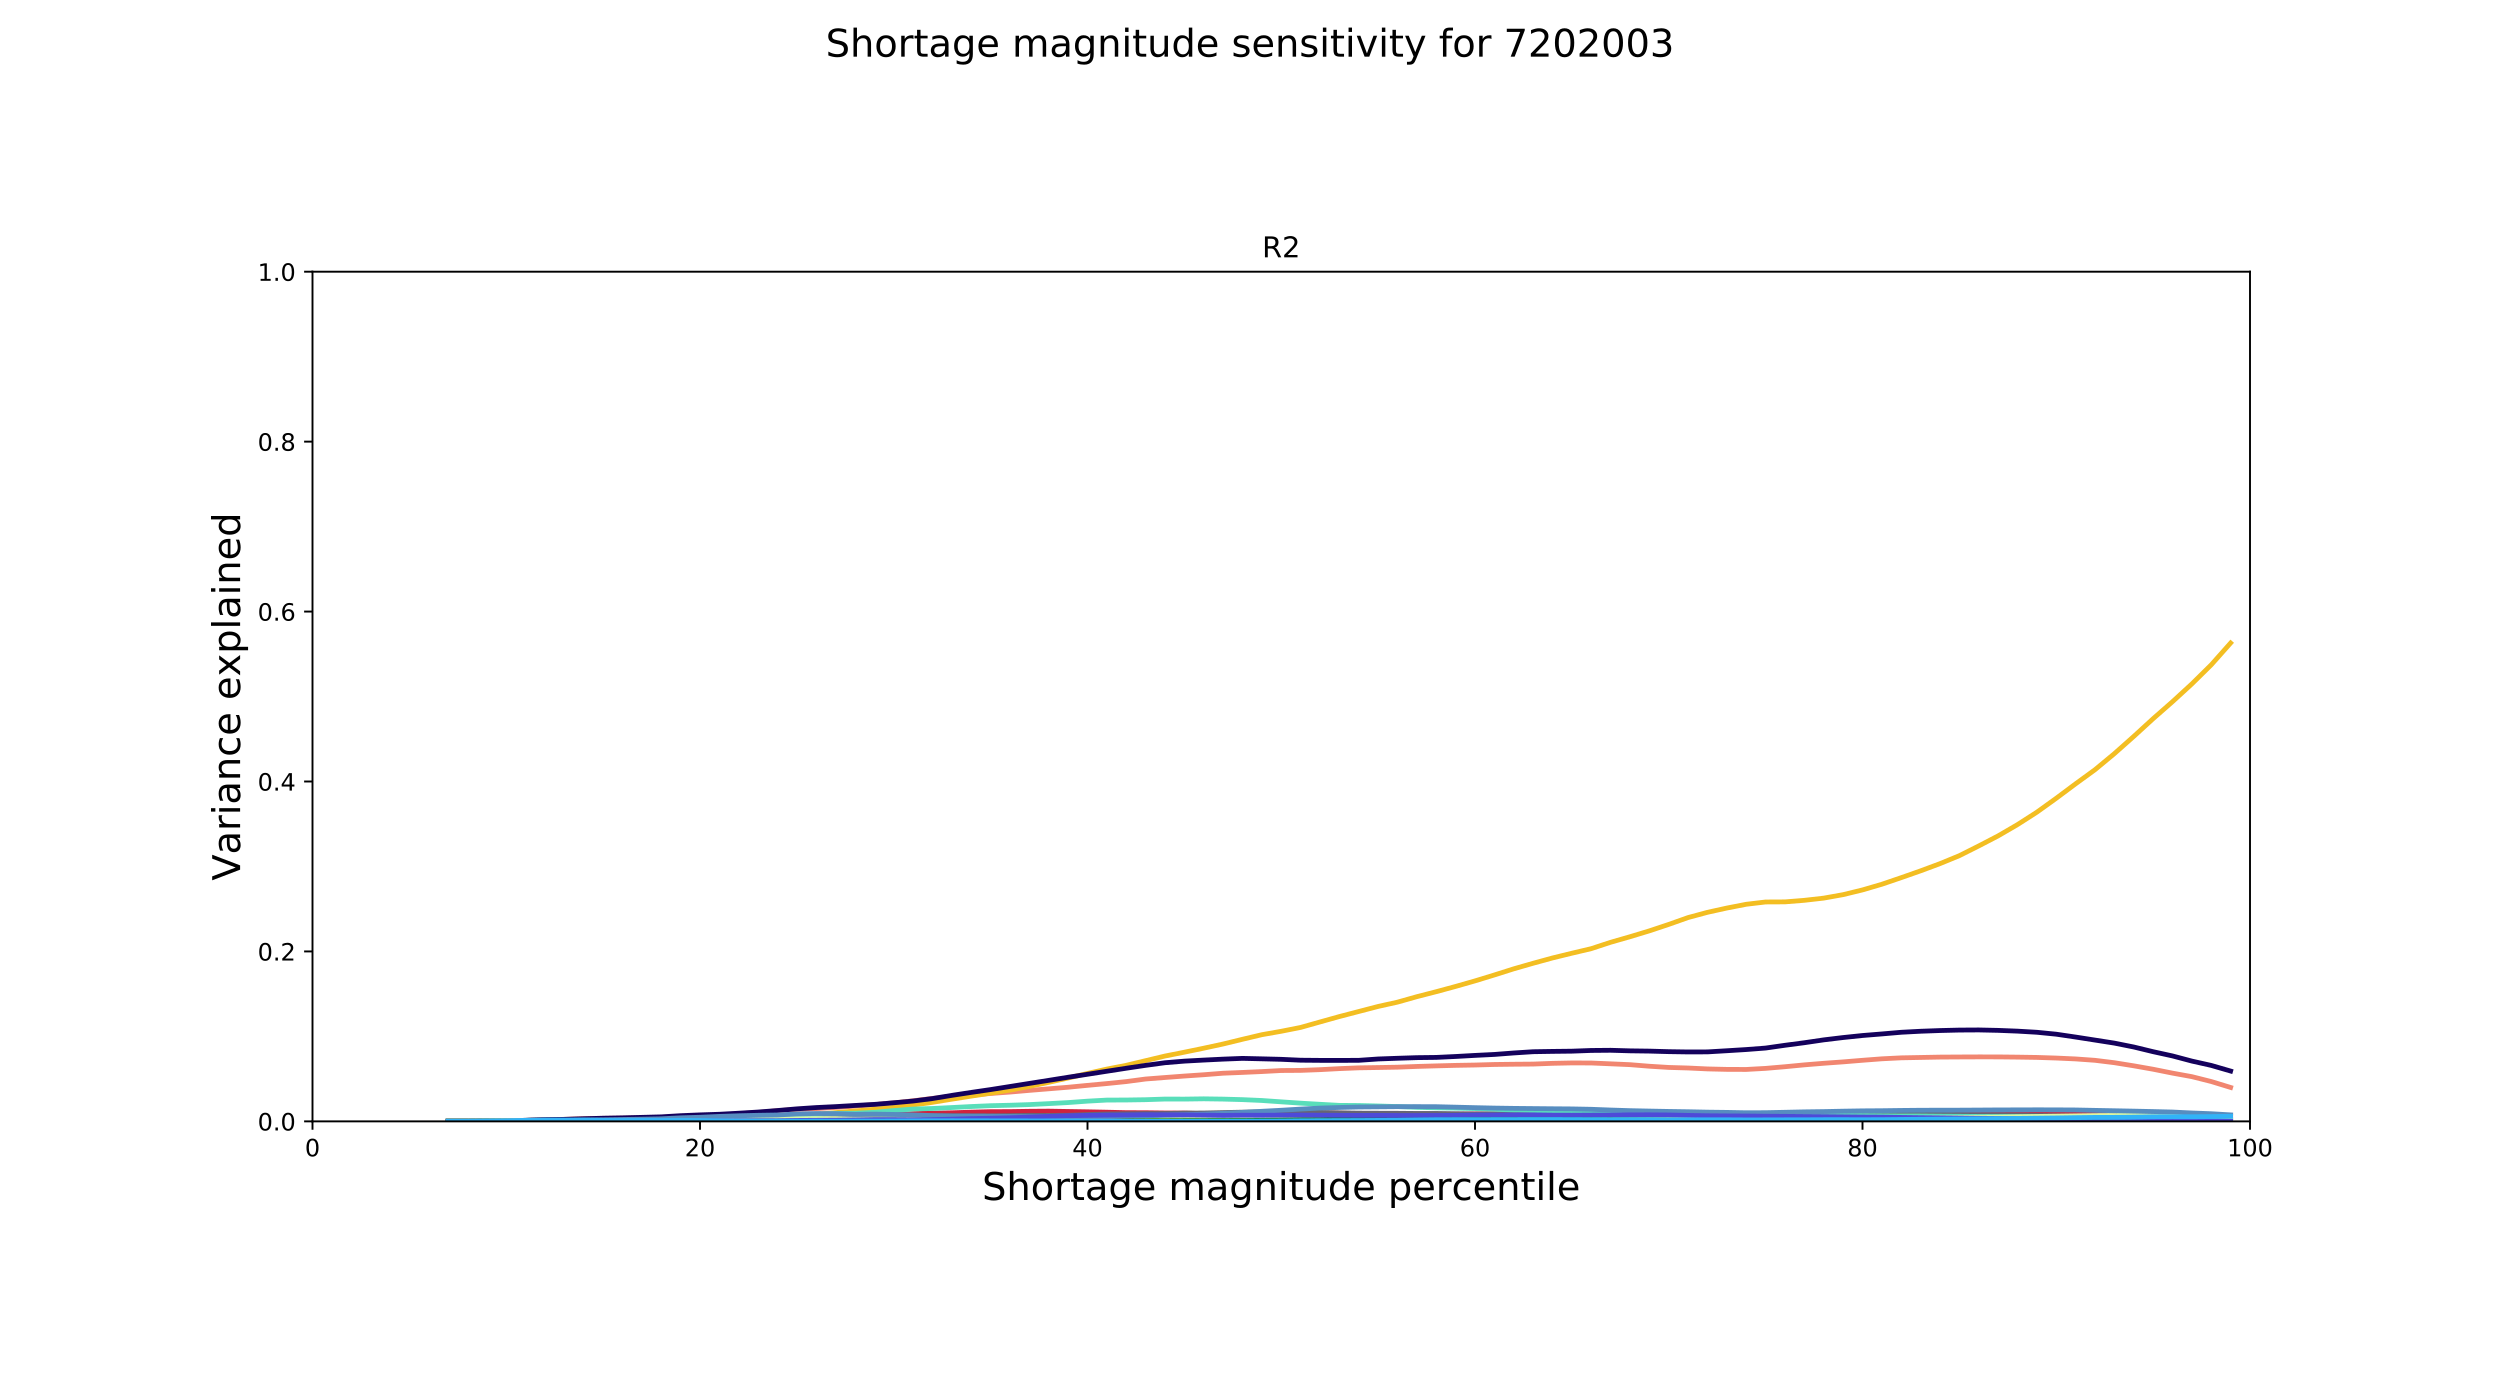 <?xml version="1.0" encoding="utf-8" standalone="no"?>
<!DOCTYPE svg PUBLIC "-//W3C//DTD SVG 1.1//EN"
  "http://www.w3.org/Graphics/SVG/1.1/DTD/svg11.dtd">
<!-- Created with matplotlib (https://matplotlib.org/) -->
<svg height="576pt" version="1.1" viewBox="0 0 1044 576" width="1044pt" xmlns="http://www.w3.org/2000/svg" xmlns:xlink="http://www.w3.org/1999/xlink">
 <defs>
  <style type="text/css">
*{stroke-linecap:butt;stroke-linejoin:round;}
  </style>
 </defs>
 <g id="figure_1">
  <g id="patch_1">
   <path d="M 0 576 
L 1044 576 
L 1044 0 
L 0 0 
z
" style="fill:#ffffff;"/>
  </g>
  <g id="axes_1">
   <g id="patch_2">
    <path d="M 130.5 468.288 
L 939.6 468.288 
L 939.6 113.472 
L 130.5 113.472 
z
" style="fill:#ffffff;"/>
   </g>
   <g id="matplotlib.axis_1">
    <g id="xtick_1">
     <g id="line2d_1">
      <defs>
       <path d="M 0 0 
L 0 3.5 
" id="ma46fad8a03" style="stroke:#000000;stroke-width:0.8;"/>
      </defs>
      <g>
       <use style="stroke:#000000;stroke-width:0.8;" x="130.5" xlink:href="#ma46fad8a03" y="468.288"/>
      </g>
     </g>
     <g id="text_1">
      <!-- 0 -->
      <defs>
       <path d="M 31.781 66.406 
Q 24.172 66.406 20.328 58.906 
Q 16.5 51.422 16.5 36.375 
Q 16.5 21.391 20.328 13.891 
Q 24.172 6.391 31.781 6.391 
Q 39.453 6.391 43.281 13.891 
Q 47.125 21.391 47.125 36.375 
Q 47.125 51.422 43.281 58.906 
Q 39.453 66.406 31.781 66.406 
z
M 31.781 74.219 
Q 44.047 74.219 50.516 64.516 
Q 56.984 54.828 56.984 36.375 
Q 56.984 17.969 50.516 8.266 
Q 44.047 -1.422 31.781 -1.422 
Q 19.531 -1.422 13.062 8.266 
Q 6.594 17.969 6.594 36.375 
Q 6.594 54.828 13.062 64.516 
Q 19.531 74.219 31.781 74.219 
z
" id="DejaVuSans-48"/>
      </defs>
      <g transform="translate(127.319 482.886)scale(0.1 -0.1)">
       <use xlink:href="#DejaVuSans-48"/>
      </g>
     </g>
    </g>
    <g id="xtick_2">
     <g id="line2d_2">
      <g>
       <use style="stroke:#000000;stroke-width:0.8;" x="292.32" xlink:href="#ma46fad8a03" y="468.288"/>
      </g>
     </g>
     <g id="text_2">
      <!-- 20 -->
      <defs>
       <path d="M 19.188 8.297 
L 53.609 8.297 
L 53.609 0 
L 7.328 0 
L 7.328 8.297 
Q 12.938 14.109 22.625 23.891 
Q 32.328 33.688 34.812 36.531 
Q 39.547 41.844 41.422 45.531 
Q 43.312 49.219 43.312 52.781 
Q 43.312 58.594 39.234 62.25 
Q 35.156 65.922 28.609 65.922 
Q 23.969 65.922 18.812 64.312 
Q 13.672 62.703 7.812 59.422 
L 7.812 69.391 
Q 13.766 71.781 18.938 73 
Q 24.125 74.219 28.422 74.219 
Q 39.75 74.219 46.484 68.547 
Q 53.219 62.891 53.219 53.422 
Q 53.219 48.922 51.531 44.891 
Q 49.859 40.875 45.406 35.406 
Q 44.188 33.984 37.641 27.219 
Q 31.109 20.453 19.188 8.297 
z
" id="DejaVuSans-50"/>
      </defs>
      <g transform="translate(285.957 482.886)scale(0.1 -0.1)">
       <use xlink:href="#DejaVuSans-50"/>
       <use x="63.623" xlink:href="#DejaVuSans-48"/>
      </g>
     </g>
    </g>
    <g id="xtick_3">
     <g id="line2d_3">
      <g>
       <use style="stroke:#000000;stroke-width:0.8;" x="454.14" xlink:href="#ma46fad8a03" y="468.288"/>
      </g>
     </g>
     <g id="text_3">
      <!-- 40 -->
      <defs>
       <path d="M 37.797 64.312 
L 12.891 25.391 
L 37.797 25.391 
z
M 35.203 72.906 
L 47.609 72.906 
L 47.609 25.391 
L 58.016 25.391 
L 58.016 17.188 
L 47.609 17.188 
L 47.609 0 
L 37.797 0 
L 37.797 17.188 
L 4.891 17.188 
L 4.891 26.703 
z
" id="DejaVuSans-52"/>
      </defs>
      <g transform="translate(447.777 482.886)scale(0.1 -0.1)">
       <use xlink:href="#DejaVuSans-52"/>
       <use x="63.623" xlink:href="#DejaVuSans-48"/>
      </g>
     </g>
    </g>
    <g id="xtick_4">
     <g id="line2d_4">
      <g>
       <use style="stroke:#000000;stroke-width:0.8;" x="615.96" xlink:href="#ma46fad8a03" y="468.288"/>
      </g>
     </g>
     <g id="text_4">
      <!-- 60 -->
      <defs>
       <path d="M 33.016 40.375 
Q 26.375 40.375 22.484 35.828 
Q 18.609 31.297 18.609 23.391 
Q 18.609 15.531 22.484 10.953 
Q 26.375 6.391 33.016 6.391 
Q 39.656 6.391 43.531 10.953 
Q 47.406 15.531 47.406 23.391 
Q 47.406 31.297 43.531 35.828 
Q 39.656 40.375 33.016 40.375 
z
M 52.594 71.297 
L 52.594 62.312 
Q 48.875 64.062 45.094 64.984 
Q 41.312 65.922 37.594 65.922 
Q 27.828 65.922 22.672 59.328 
Q 17.531 52.734 16.797 39.406 
Q 19.672 43.656 24.016 45.922 
Q 28.375 48.188 33.594 48.188 
Q 44.578 48.188 50.953 41.516 
Q 57.328 34.859 57.328 23.391 
Q 57.328 12.156 50.688 5.359 
Q 44.047 -1.422 33.016 -1.422 
Q 20.359 -1.422 13.672 8.266 
Q 6.984 17.969 6.984 36.375 
Q 6.984 53.656 15.188 63.938 
Q 23.391 74.219 37.203 74.219 
Q 40.922 74.219 44.703 73.484 
Q 48.484 72.75 52.594 71.297 
z
" id="DejaVuSans-54"/>
      </defs>
      <g transform="translate(609.597 482.886)scale(0.1 -0.1)">
       <use xlink:href="#DejaVuSans-54"/>
       <use x="63.623" xlink:href="#DejaVuSans-48"/>
      </g>
     </g>
    </g>
    <g id="xtick_5">
     <g id="line2d_5">
      <g>
       <use style="stroke:#000000;stroke-width:0.8;" x="777.78" xlink:href="#ma46fad8a03" y="468.288"/>
      </g>
     </g>
     <g id="text_5">
      <!-- 80 -->
      <defs>
       <path d="M 31.781 34.625 
Q 24.75 34.625 20.719 30.859 
Q 16.703 27.094 16.703 20.516 
Q 16.703 13.922 20.719 10.156 
Q 24.75 6.391 31.781 6.391 
Q 38.812 6.391 42.859 10.172 
Q 46.922 13.969 46.922 20.516 
Q 46.922 27.094 42.891 30.859 
Q 38.875 34.625 31.781 34.625 
z
M 21.922 38.812 
Q 15.578 40.375 12.031 44.719 
Q 8.5 49.078 8.5 55.328 
Q 8.5 64.062 14.719 69.141 
Q 20.953 74.219 31.781 74.219 
Q 42.672 74.219 48.875 69.141 
Q 55.078 64.062 55.078 55.328 
Q 55.078 49.078 51.531 44.719 
Q 48 40.375 41.703 38.812 
Q 48.828 37.156 52.797 32.312 
Q 56.781 27.484 56.781 20.516 
Q 56.781 9.906 50.312 4.234 
Q 43.844 -1.422 31.781 -1.422 
Q 19.734 -1.422 13.25 4.234 
Q 6.781 9.906 6.781 20.516 
Q 6.781 27.484 10.781 32.312 
Q 14.797 37.156 21.922 38.812 
z
M 18.312 54.391 
Q 18.312 48.734 21.844 45.562 
Q 25.391 42.391 31.781 42.391 
Q 38.141 42.391 41.719 45.562 
Q 45.312 48.734 45.312 54.391 
Q 45.312 60.062 41.719 63.234 
Q 38.141 66.406 31.781 66.406 
Q 25.391 66.406 21.844 63.234 
Q 18.312 60.062 18.312 54.391 
z
" id="DejaVuSans-56"/>
      </defs>
      <g transform="translate(771.418 482.886)scale(0.1 -0.1)">
       <use xlink:href="#DejaVuSans-56"/>
       <use x="63.623" xlink:href="#DejaVuSans-48"/>
      </g>
     </g>
    </g>
    <g id="xtick_6">
     <g id="line2d_6">
      <g>
       <use style="stroke:#000000;stroke-width:0.8;" x="939.6" xlink:href="#ma46fad8a03" y="468.288"/>
      </g>
     </g>
     <g id="text_6">
      <!-- 100 -->
      <defs>
       <path d="M 12.406 8.297 
L 28.516 8.297 
L 28.516 63.922 
L 10.984 60.406 
L 10.984 69.391 
L 28.422 72.906 
L 38.281 72.906 
L 38.281 8.297 
L 54.391 8.297 
L 54.391 0 
L 12.406 0 
z
" id="DejaVuSans-49"/>
      </defs>
      <g transform="translate(930.056 482.886)scale(0.1 -0.1)">
       <use xlink:href="#DejaVuSans-49"/>
       <use x="63.623" xlink:href="#DejaVuSans-48"/>
       <use x="127.246" xlink:href="#DejaVuSans-48"/>
      </g>
     </g>
    </g>
    <g id="text_7">
     <!-- Shortage magnitude percentile -->
     <defs>
      <path d="M 53.516 70.516 
L 53.516 60.891 
Q 47.906 63.578 42.922 64.891 
Q 37.938 66.219 33.297 66.219 
Q 25.25 66.219 20.875 63.094 
Q 16.5 59.969 16.5 54.203 
Q 16.5 49.359 19.406 46.891 
Q 22.312 44.438 30.422 42.922 
L 36.375 41.703 
Q 47.406 39.594 52.656 34.297 
Q 57.906 29 57.906 20.125 
Q 57.906 9.516 50.797 4.047 
Q 43.703 -1.422 29.984 -1.422 
Q 24.812 -1.422 18.969 -0.25 
Q 13.141 0.922 6.891 3.219 
L 6.891 13.375 
Q 12.891 10.016 18.656 8.297 
Q 24.422 6.594 29.984 6.594 
Q 38.422 6.594 43.016 9.906 
Q 47.609 13.234 47.609 19.391 
Q 47.609 24.75 44.312 27.781 
Q 41.016 30.812 33.5 32.328 
L 27.484 33.5 
Q 16.453 35.688 11.516 40.375 
Q 6.594 45.062 6.594 53.422 
Q 6.594 63.094 13.406 68.656 
Q 20.219 74.219 32.172 74.219 
Q 37.312 74.219 42.625 73.281 
Q 47.953 72.359 53.516 70.516 
z
" id="DejaVuSans-83"/>
      <path d="M 54.891 33.016 
L 54.891 0 
L 45.906 0 
L 45.906 32.719 
Q 45.906 40.484 42.875 44.328 
Q 39.844 48.188 33.797 48.188 
Q 26.516 48.188 22.312 43.547 
Q 18.109 38.922 18.109 30.906 
L 18.109 0 
L 9.078 0 
L 9.078 75.984 
L 18.109 75.984 
L 18.109 46.188 
Q 21.344 51.125 25.703 53.562 
Q 30.078 56 35.797 56 
Q 45.219 56 50.047 50.172 
Q 54.891 44.344 54.891 33.016 
z
" id="DejaVuSans-104"/>
      <path d="M 30.609 48.391 
Q 23.391 48.391 19.188 42.75 
Q 14.984 37.109 14.984 27.297 
Q 14.984 17.484 19.156 11.844 
Q 23.344 6.203 30.609 6.203 
Q 37.797 6.203 41.984 11.859 
Q 46.188 17.531 46.188 27.297 
Q 46.188 37.016 41.984 42.703 
Q 37.797 48.391 30.609 48.391 
z
M 30.609 56 
Q 42.328 56 49.016 48.375 
Q 55.719 40.766 55.719 27.297 
Q 55.719 13.875 49.016 6.219 
Q 42.328 -1.422 30.609 -1.422 
Q 18.844 -1.422 12.172 6.219 
Q 5.516 13.875 5.516 27.297 
Q 5.516 40.766 12.172 48.375 
Q 18.844 56 30.609 56 
z
" id="DejaVuSans-111"/>
      <path d="M 41.109 46.297 
Q 39.594 47.172 37.812 47.578 
Q 36.031 48 33.891 48 
Q 26.266 48 22.188 43.047 
Q 18.109 38.094 18.109 28.812 
L 18.109 0 
L 9.078 0 
L 9.078 54.688 
L 18.109 54.688 
L 18.109 46.188 
Q 20.953 51.172 25.484 53.578 
Q 30.031 56 36.531 56 
Q 37.453 56 38.578 55.875 
Q 39.703 55.766 41.062 55.516 
z
" id="DejaVuSans-114"/>
      <path d="M 18.312 70.219 
L 18.312 54.688 
L 36.812 54.688 
L 36.812 47.703 
L 18.312 47.703 
L 18.312 18.016 
Q 18.312 11.328 20.141 9.422 
Q 21.969 7.516 27.594 7.516 
L 36.812 7.516 
L 36.812 0 
L 27.594 0 
Q 17.188 0 13.234 3.875 
Q 9.281 7.766 9.281 18.016 
L 9.281 47.703 
L 2.688 47.703 
L 2.688 54.688 
L 9.281 54.688 
L 9.281 70.219 
z
" id="DejaVuSans-116"/>
      <path d="M 34.281 27.484 
Q 23.391 27.484 19.188 25 
Q 14.984 22.516 14.984 16.5 
Q 14.984 11.719 18.141 8.906 
Q 21.297 6.109 26.703 6.109 
Q 34.188 6.109 38.703 11.406 
Q 43.219 16.703 43.219 25.484 
L 43.219 27.484 
z
M 52.203 31.203 
L 52.203 0 
L 43.219 0 
L 43.219 8.297 
Q 40.141 3.328 35.547 0.953 
Q 30.953 -1.422 24.312 -1.422 
Q 15.922 -1.422 10.953 3.297 
Q 6 8.016 6 15.922 
Q 6 25.141 12.172 29.828 
Q 18.359 34.516 30.609 34.516 
L 43.219 34.516 
L 43.219 35.406 
Q 43.219 41.609 39.141 45 
Q 35.062 48.391 27.688 48.391 
Q 23 48.391 18.547 47.266 
Q 14.109 46.141 10.016 43.891 
L 10.016 52.203 
Q 14.938 54.109 19.578 55.047 
Q 24.219 56 28.609 56 
Q 40.484 56 46.344 49.844 
Q 52.203 43.703 52.203 31.203 
z
" id="DejaVuSans-97"/>
      <path d="M 45.406 27.984 
Q 45.406 37.75 41.375 43.109 
Q 37.359 48.484 30.078 48.484 
Q 22.859 48.484 18.828 43.109 
Q 14.797 37.75 14.797 27.984 
Q 14.797 18.266 18.828 12.891 
Q 22.859 7.516 30.078 7.516 
Q 37.359 7.516 41.375 12.891 
Q 45.406 18.266 45.406 27.984 
z
M 54.391 6.781 
Q 54.391 -7.172 48.188 -13.984 
Q 42 -20.797 29.203 -20.797 
Q 24.469 -20.797 20.266 -20.094 
Q 16.062 -19.391 12.109 -17.922 
L 12.109 -9.188 
Q 16.062 -11.328 19.922 -12.344 
Q 23.781 -13.375 27.781 -13.375 
Q 36.625 -13.375 41.016 -8.766 
Q 45.406 -4.156 45.406 5.172 
L 45.406 9.625 
Q 42.625 4.781 38.281 2.391 
Q 33.938 0 27.875 0 
Q 17.828 0 11.672 7.656 
Q 5.516 15.328 5.516 27.984 
Q 5.516 40.672 11.672 48.328 
Q 17.828 56 27.875 56 
Q 33.938 56 38.281 53.609 
Q 42.625 51.219 45.406 46.391 
L 45.406 54.688 
L 54.391 54.688 
z
" id="DejaVuSans-103"/>
      <path d="M 56.203 29.594 
L 56.203 25.203 
L 14.891 25.203 
Q 15.484 15.922 20.484 11.062 
Q 25.484 6.203 34.422 6.203 
Q 39.594 6.203 44.453 7.469 
Q 49.312 8.734 54.109 11.281 
L 54.109 2.781 
Q 49.266 0.734 44.188 -0.344 
Q 39.109 -1.422 33.891 -1.422 
Q 20.797 -1.422 13.156 6.188 
Q 5.516 13.812 5.516 26.812 
Q 5.516 40.234 12.766 48.109 
Q 20.016 56 32.328 56 
Q 43.359 56 49.781 48.891 
Q 56.203 41.797 56.203 29.594 
z
M 47.219 32.234 
Q 47.125 39.594 43.094 43.984 
Q 39.062 48.391 32.422 48.391 
Q 24.906 48.391 20.391 44.141 
Q 15.875 39.891 15.188 32.172 
z
" id="DejaVuSans-101"/>
      <path id="DejaVuSans-32"/>
      <path d="M 52 44.188 
Q 55.375 50.25 60.062 53.125 
Q 64.75 56 71.094 56 
Q 79.641 56 84.281 50.016 
Q 88.922 44.047 88.922 33.016 
L 88.922 0 
L 79.891 0 
L 79.891 32.719 
Q 79.891 40.578 77.094 44.375 
Q 74.312 48.188 68.609 48.188 
Q 61.625 48.188 57.562 43.547 
Q 53.516 38.922 53.516 30.906 
L 53.516 0 
L 44.484 0 
L 44.484 32.719 
Q 44.484 40.625 41.703 44.406 
Q 38.922 48.188 33.109 48.188 
Q 26.219 48.188 22.156 43.531 
Q 18.109 38.875 18.109 30.906 
L 18.109 0 
L 9.078 0 
L 9.078 54.688 
L 18.109 54.688 
L 18.109 46.188 
Q 21.188 51.219 25.484 53.609 
Q 29.781 56 35.688 56 
Q 41.656 56 45.828 52.969 
Q 50 49.953 52 44.188 
z
" id="DejaVuSans-109"/>
      <path d="M 54.891 33.016 
L 54.891 0 
L 45.906 0 
L 45.906 32.719 
Q 45.906 40.484 42.875 44.328 
Q 39.844 48.188 33.797 48.188 
Q 26.516 48.188 22.312 43.547 
Q 18.109 38.922 18.109 30.906 
L 18.109 0 
L 9.078 0 
L 9.078 54.688 
L 18.109 54.688 
L 18.109 46.188 
Q 21.344 51.125 25.703 53.562 
Q 30.078 56 35.797 56 
Q 45.219 56 50.047 50.172 
Q 54.891 44.344 54.891 33.016 
z
" id="DejaVuSans-110"/>
      <path d="M 9.422 54.688 
L 18.406 54.688 
L 18.406 0 
L 9.422 0 
z
M 9.422 75.984 
L 18.406 75.984 
L 18.406 64.594 
L 9.422 64.594 
z
" id="DejaVuSans-105"/>
      <path d="M 8.5 21.578 
L 8.5 54.688 
L 17.484 54.688 
L 17.484 21.922 
Q 17.484 14.156 20.5 10.266 
Q 23.531 6.391 29.594 6.391 
Q 36.859 6.391 41.078 11.031 
Q 45.312 15.672 45.312 23.688 
L 45.312 54.688 
L 54.297 54.688 
L 54.297 0 
L 45.312 0 
L 45.312 8.406 
Q 42.047 3.422 37.719 1 
Q 33.406 -1.422 27.688 -1.422 
Q 18.266 -1.422 13.375 4.438 
Q 8.5 10.297 8.5 21.578 
z
M 31.109 56 
z
" id="DejaVuSans-117"/>
      <path d="M 45.406 46.391 
L 45.406 75.984 
L 54.391 75.984 
L 54.391 0 
L 45.406 0 
L 45.406 8.203 
Q 42.578 3.328 38.25 0.953 
Q 33.938 -1.422 27.875 -1.422 
Q 17.969 -1.422 11.734 6.484 
Q 5.516 14.406 5.516 27.297 
Q 5.516 40.188 11.734 48.094 
Q 17.969 56 27.875 56 
Q 33.938 56 38.25 53.625 
Q 42.578 51.266 45.406 46.391 
z
M 14.797 27.297 
Q 14.797 17.391 18.875 11.75 
Q 22.953 6.109 30.078 6.109 
Q 37.203 6.109 41.297 11.75 
Q 45.406 17.391 45.406 27.297 
Q 45.406 37.203 41.297 42.844 
Q 37.203 48.484 30.078 48.484 
Q 22.953 48.484 18.875 42.844 
Q 14.797 37.203 14.797 27.297 
z
" id="DejaVuSans-100"/>
      <path d="M 18.109 8.203 
L 18.109 -20.797 
L 9.078 -20.797 
L 9.078 54.688 
L 18.109 54.688 
L 18.109 46.391 
Q 20.953 51.266 25.266 53.625 
Q 29.594 56 35.594 56 
Q 45.562 56 51.781 48.094 
Q 58.016 40.188 58.016 27.297 
Q 58.016 14.406 51.781 6.484 
Q 45.562 -1.422 35.594 -1.422 
Q 29.594 -1.422 25.266 0.953 
Q 20.953 3.328 18.109 8.203 
z
M 48.688 27.297 
Q 48.688 37.203 44.609 42.844 
Q 40.531 48.484 33.406 48.484 
Q 26.266 48.484 22.188 42.844 
Q 18.109 37.203 18.109 27.297 
Q 18.109 17.391 22.188 11.75 
Q 26.266 6.109 33.406 6.109 
Q 40.531 6.109 44.609 11.75 
Q 48.688 17.391 48.688 27.297 
z
" id="DejaVuSans-112"/>
      <path d="M 48.781 52.594 
L 48.781 44.188 
Q 44.969 46.297 41.141 47.344 
Q 37.312 48.391 33.406 48.391 
Q 24.656 48.391 19.812 42.844 
Q 14.984 37.312 14.984 27.297 
Q 14.984 17.281 19.812 11.734 
Q 24.656 6.203 33.406 6.203 
Q 37.312 6.203 41.141 7.25 
Q 44.969 8.297 48.781 10.406 
L 48.781 2.094 
Q 45.016 0.344 40.984 -0.531 
Q 36.969 -1.422 32.422 -1.422 
Q 20.062 -1.422 12.781 6.344 
Q 5.516 14.109 5.516 27.297 
Q 5.516 40.672 12.859 48.328 
Q 20.219 56 33.016 56 
Q 37.156 56 41.109 55.141 
Q 45.062 54.297 48.781 52.594 
z
" id="DejaVuSans-99"/>
      <path d="M 9.422 75.984 
L 18.406 75.984 
L 18.406 0 
L 9.422 0 
z
" id="DejaVuSans-108"/>
     </defs>
     <g transform="translate(410.136 501.124)scale(0.16 -0.16)">
      <use xlink:href="#DejaVuSans-83"/>
      <use x="63.477" xlink:href="#DejaVuSans-104"/>
      <use x="126.855" xlink:href="#DejaVuSans-111"/>
      <use x="188.037" xlink:href="#DejaVuSans-114"/>
      <use x="229.15" xlink:href="#DejaVuSans-116"/>
      <use x="268.359" xlink:href="#DejaVuSans-97"/>
      <use x="329.639" xlink:href="#DejaVuSans-103"/>
      <use x="393.115" xlink:href="#DejaVuSans-101"/>
      <use x="454.639" xlink:href="#DejaVuSans-32"/>
      <use x="486.426" xlink:href="#DejaVuSans-109"/>
      <use x="583.838" xlink:href="#DejaVuSans-97"/>
      <use x="645.117" xlink:href="#DejaVuSans-103"/>
      <use x="708.594" xlink:href="#DejaVuSans-110"/>
      <use x="771.973" xlink:href="#DejaVuSans-105"/>
      <use x="799.756" xlink:href="#DejaVuSans-116"/>
      <use x="838.965" xlink:href="#DejaVuSans-117"/>
      <use x="902.344" xlink:href="#DejaVuSans-100"/>
      <use x="965.82" xlink:href="#DejaVuSans-101"/>
      <use x="1027.344" xlink:href="#DejaVuSans-32"/>
      <use x="1059.131" xlink:href="#DejaVuSans-112"/>
      <use x="1122.607" xlink:href="#DejaVuSans-101"/>
      <use x="1184.131" xlink:href="#DejaVuSans-114"/>
      <use x="1225.213" xlink:href="#DejaVuSans-99"/>
      <use x="1280.193" xlink:href="#DejaVuSans-101"/>
      <use x="1341.717" xlink:href="#DejaVuSans-110"/>
      <use x="1405.096" xlink:href="#DejaVuSans-116"/>
      <use x="1444.305" xlink:href="#DejaVuSans-105"/>
      <use x="1472.088" xlink:href="#DejaVuSans-108"/>
      <use x="1499.871" xlink:href="#DejaVuSans-101"/>
     </g>
    </g>
   </g>
   <g id="matplotlib.axis_2">
    <g id="ytick_1">
     <g id="line2d_7">
      <defs>
       <path d="M 0 0 
L -3.5 0 
" id="m50e6e8956b" style="stroke:#000000;stroke-width:0.8;"/>
      </defs>
      <g>
       <use style="stroke:#000000;stroke-width:0.8;" x="130.5" xlink:href="#m50e6e8956b" y="468.288"/>
      </g>
     </g>
     <g id="text_8">
      <!-- 0.0 -->
      <defs>
       <path d="M 10.688 12.406 
L 21 12.406 
L 21 0 
L 10.688 0 
z
" id="DejaVuSans-46"/>
      </defs>
      <g transform="translate(107.597 472.087)scale(0.1 -0.1)">
       <use xlink:href="#DejaVuSans-48"/>
       <use x="63.623" xlink:href="#DejaVuSans-46"/>
       <use x="95.41" xlink:href="#DejaVuSans-48"/>
      </g>
     </g>
    </g>
    <g id="ytick_2">
     <g id="line2d_8">
      <g>
       <use style="stroke:#000000;stroke-width:0.8;" x="130.5" xlink:href="#m50e6e8956b" y="397.325"/>
      </g>
     </g>
     <g id="text_9">
      <!-- 0.2 -->
      <g transform="translate(107.597 401.124)scale(0.1 -0.1)">
       <use xlink:href="#DejaVuSans-48"/>
       <use x="63.623" xlink:href="#DejaVuSans-46"/>
       <use x="95.41" xlink:href="#DejaVuSans-50"/>
      </g>
     </g>
    </g>
    <g id="ytick_3">
     <g id="line2d_9">
      <g>
       <use style="stroke:#000000;stroke-width:0.8;" x="130.5" xlink:href="#m50e6e8956b" y="326.362"/>
      </g>
     </g>
     <g id="text_10">
      <!-- 0.4 -->
      <g transform="translate(107.597 330.161)scale(0.1 -0.1)">
       <use xlink:href="#DejaVuSans-48"/>
       <use x="63.623" xlink:href="#DejaVuSans-46"/>
       <use x="95.41" xlink:href="#DejaVuSans-52"/>
      </g>
     </g>
    </g>
    <g id="ytick_4">
     <g id="line2d_10">
      <g>
       <use style="stroke:#000000;stroke-width:0.8;" x="130.5" xlink:href="#m50e6e8956b" y="255.398"/>
      </g>
     </g>
     <g id="text_11">
      <!-- 0.6 -->
      <g transform="translate(107.597 259.198)scale(0.1 -0.1)">
       <use xlink:href="#DejaVuSans-48"/>
       <use x="63.623" xlink:href="#DejaVuSans-46"/>
       <use x="95.41" xlink:href="#DejaVuSans-54"/>
      </g>
     </g>
    </g>
    <g id="ytick_5">
     <g id="line2d_11">
      <g>
       <use style="stroke:#000000;stroke-width:0.8;" x="130.5" xlink:href="#m50e6e8956b" y="184.435"/>
      </g>
     </g>
     <g id="text_12">
      <!-- 0.8 -->
      <g transform="translate(107.597 188.234)scale(0.1 -0.1)">
       <use xlink:href="#DejaVuSans-48"/>
       <use x="63.623" xlink:href="#DejaVuSans-46"/>
       <use x="95.41" xlink:href="#DejaVuSans-56"/>
      </g>
     </g>
    </g>
    <g id="ytick_6">
     <g id="line2d_12">
      <g>
       <use style="stroke:#000000;stroke-width:0.8;" x="130.5" xlink:href="#m50e6e8956b" y="113.472"/>
      </g>
     </g>
     <g id="text_13">
      <!-- 1.0 -->
      <g transform="translate(107.597 117.271)scale(0.1 -0.1)">
       <use xlink:href="#DejaVuSans-49"/>
       <use x="63.623" xlink:href="#DejaVuSans-46"/>
       <use x="95.41" xlink:href="#DejaVuSans-48"/>
      </g>
     </g>
    </g>
    <g id="text_14">
     <!-- Variance explained -->
     <defs>
      <path d="M 28.609 0 
L 0.781 72.906 
L 11.078 72.906 
L 34.188 11.531 
L 57.328 72.906 
L 67.578 72.906 
L 39.797 0 
z
" id="DejaVuSans-86"/>
      <path d="M 54.891 54.688 
L 35.109 28.078 
L 55.906 0 
L 45.312 0 
L 29.391 21.484 
L 13.484 0 
L 2.875 0 
L 24.125 28.609 
L 4.688 54.688 
L 15.281 54.688 
L 29.781 35.203 
L 44.281 54.688 
z
" id="DejaVuSans-120"/>
     </defs>
     <g transform="translate(100.269 367.748)rotate(-90)scale(0.16 -0.16)">
      <use xlink:href="#DejaVuSans-86"/>
      <use x="68.299" xlink:href="#DejaVuSans-97"/>
      <use x="129.578" xlink:href="#DejaVuSans-114"/>
      <use x="170.691" xlink:href="#DejaVuSans-105"/>
      <use x="198.475" xlink:href="#DejaVuSans-97"/>
      <use x="259.754" xlink:href="#DejaVuSans-110"/>
      <use x="323.133" xlink:href="#DejaVuSans-99"/>
      <use x="378.113" xlink:href="#DejaVuSans-101"/>
      <use x="439.637" xlink:href="#DejaVuSans-32"/>
      <use x="471.424" xlink:href="#DejaVuSans-101"/>
      <use x="532.932" xlink:href="#DejaVuSans-120"/>
      <use x="592.111" xlink:href="#DejaVuSans-112"/>
      <use x="655.588" xlink:href="#DejaVuSans-108"/>
      <use x="683.371" xlink:href="#DejaVuSans-97"/>
      <use x="744.65" xlink:href="#DejaVuSans-105"/>
      <use x="772.434" xlink:href="#DejaVuSans-110"/>
      <use x="835.812" xlink:href="#DejaVuSans-101"/>
      <use x="897.336" xlink:href="#DejaVuSans-100"/>
     </g>
    </g>
   </g>
   <g id="line2d_13">
    <path clip-path="url(#p07fd4e8b78)" d="M 187.137 468.196 
L 195.228 468.196 
L 203.319 468.116 
L 211.41 468.022 
L 219.501 467.838 
L 227.592 467.608 
L 235.683 467.43 
L 243.774 467.169 
L 251.865 467.024 
L 259.956 466.95 
L 268.047 466.81 
L 276.138 466.645 
L 284.229 466.242 
L 292.32 466.062 
L 300.411 465.67 
L 308.502 465.112 
L 316.593 464.603 
L 324.684 463.823 
L 332.775 463.287 
L 340.866 462.957 
L 348.957 462.475 
L 357.048 461.922 
L 365.139 461.275 
L 373.23 460.549 
L 381.321 459.688 
L 389.412 458.68 
L 397.503 457.931 
L 405.594 457.288 
L 413.685 456.641 
L 421.776 456.048 
L 429.867 455.345 
L 437.958 454.69 
L 446.049 454.032 
L 454.14 453.242 
L 462.231 452.495 
L 470.322 451.669 
L 478.413 450.596 
L 486.504 449.966 
L 494.595 449.359 
L 502.686 448.808 
L 510.777 448.174 
L 518.868 447.848 
L 526.959 447.486 
L 535.05 447.051 
L 543.141 446.997 
L 551.232 446.69 
L 559.323 446.259 
L 567.414 445.932 
L 575.505 445.8 
L 583.596 445.658 
L 591.687 445.344 
L 599.778 445.109 
L 607.869 444.899 
L 615.96 444.753 
L 624.051 444.528 
L 632.142 444.426 
L 640.233 444.357 
L 648.324 444.049 
L 656.415 443.88 
L 664.506 443.906 
L 672.597 444.252 
L 680.688 444.603 
L 688.779 445.259 
L 696.87 445.763 
L 704.961 445.997 
L 713.052 446.383 
L 721.143 446.575 
L 729.234 446.604 
L 737.325 446.155 
L 745.416 445.461 
L 753.507 444.687 
L 761.598 444.025 
L 769.689 443.443 
L 777.78 442.776 
L 785.871 442.159 
L 793.962 441.753 
L 802.053 441.598 
L 810.144 441.442 
L 818.235 441.392 
L 826.326 441.357 
L 834.417 441.366 
L 842.508 441.455 
L 850.599 441.583 
L 858.69 441.84 
L 866.781 442.209 
L 874.872 442.789 
L 882.963 443.786 
L 891.054 445.086 
L 899.145 446.517 
L 907.236 448.14 
L 915.327 449.61 
L 923.418 451.646 
L 931.509 454.124 
" style="fill:none;stroke:#f18670;stroke-linecap:square;stroke-width:2;"/>
   </g>
   <g id="line2d_14">
    <path clip-path="url(#p07fd4e8b78)" d="M 187.137 468.277 
L 195.228 468.277 
L 203.319 468.268 
L 211.41 468.256 
L 219.501 468.211 
L 227.592 468.138 
L 235.683 468.094 
L 243.774 468.09 
L 251.865 468.137 
L 259.956 468.132 
L 268.047 468.081 
L 276.138 468.035 
L 284.229 467.972 
L 292.32 467.924 
L 300.411 467.837 
L 308.502 467.928 
L 316.593 468.027 
L 324.684 468.086 
L 332.775 468.106 
L 340.866 468.1 
L 348.957 468.054 
L 357.048 467.982 
L 365.139 467.929 
L 373.23 467.914 
L 381.321 467.922 
L 389.412 467.877 
L 397.503 467.841 
L 405.594 467.872 
L 413.685 467.906 
L 421.776 467.934 
L 429.867 468.002 
L 437.958 468.031 
L 446.049 468.029 
L 454.14 468.022 
L 462.231 467.996 
L 470.322 467.985 
L 478.413 468.009 
L 486.504 468.051 
L 494.595 468.063 
L 502.686 468.089 
L 510.777 468.077 
L 518.868 468.065 
L 526.959 468.028 
L 535.05 468.012 
L 543.141 468.048 
L 551.232 468.085 
L 559.323 468.097 
L 567.414 468.122 
L 575.505 468.095 
L 583.596 468.086 
L 591.687 468.096 
L 599.778 468.086 
L 607.869 468.092 
L 615.96 468.1 
L 624.051 468.077 
L 632.142 468.082 
L 640.233 468.112 
L 648.324 468.114 
L 656.415 468.104 
L 664.506 468.119 
L 672.597 468.159 
L 680.688 468.183 
L 688.779 468.198 
L 696.87 468.218 
L 704.961 468.238 
L 713.052 468.256 
L 721.143 468.264 
L 729.234 468.277 
L 737.325 468.284 
L 745.416 468.285 
L 753.507 468.284 
L 761.598 468.285 
L 769.689 468.286 
L 777.78 468.288 
L 785.871 468.288 
L 793.962 468.288 
L 802.053 468.288 
L 810.144 468.287 
L 818.235 468.288 
L 826.326 468.288 
L 834.417 468.288 
L 842.508 468.288 
L 850.599 468.287 
L 858.69 468.284 
L 866.781 468.284 
L 874.872 468.284 
L 882.963 468.282 
L 891.054 468.277 
L 899.145 468.252 
L 907.236 468.236 
L 915.327 468.213 
L 923.418 468.168 
L 931.509 468.15 
" style="fill:none;stroke:#e24d3f;stroke-linecap:square;stroke-width:2;"/>
   </g>
   <g id="line2d_15">
    <path clip-path="url(#p07fd4e8b78)" d="M 187.137 468.197 
L 195.228 468.197 
L 203.319 468.117 
L 211.41 468.026 
L 219.501 467.875 
L 227.592 467.809 
L 235.683 467.805 
L 243.774 467.63 
L 251.865 467.539 
L 259.956 467.628 
L 268.047 467.622 
L 276.138 467.552 
L 284.229 467.44 
L 292.32 467.435 
L 300.411 467.305 
L 308.502 467.168 
L 316.593 467.079 
L 324.684 466.758 
L 332.775 466.658 
L 340.866 466.515 
L 348.957 466.301 
L 357.048 466.097 
L 365.139 465.901 
L 373.23 465.52 
L 381.321 465.061 
L 389.412 464.846 
L 397.503 464.706 
L 405.594 464.435 
L 413.685 464.233 
L 421.776 464.205 
L 429.867 464.073 
L 437.958 464.014 
L 446.049 464.151 
L 454.14 464.287 
L 462.231 464.454 
L 470.322 464.649 
L 478.413 464.673 
L 486.504 464.781 
L 494.595 464.817 
L 502.686 465.057 
L 510.777 465.096 
L 518.868 464.855 
L 526.959 464.879 
L 535.05 464.794 
L 543.141 464.694 
L 551.232 464.784 
L 559.323 464.887 
L 567.414 464.988 
L 575.505 465.121 
L 583.596 465.112 
L 591.687 465.246 
L 599.778 465.283 
L 607.869 465.274 
L 615.96 465.193 
L 624.051 465.085 
L 632.142 465.099 
L 640.233 465.11 
L 648.324 465.013 
L 656.415 464.861 
L 664.506 464.618 
L 672.597 464.45 
L 680.688 464.472 
L 688.779 464.639 
L 696.87 464.732 
L 704.961 464.855 
L 713.052 464.97 
L 721.143 465.007 
L 729.234 465.176 
L 737.325 465.232 
L 745.416 465.14 
L 753.507 465.138 
L 761.598 465.17 
L 769.689 465.152 
L 777.78 465.13 
L 785.871 465.124 
L 793.962 465.212 
L 802.053 465.273 
L 810.144 465.274 
L 818.235 465.276 
L 826.326 465.25 
L 834.417 465.269 
L 842.508 465.295 
L 850.599 465.282 
L 858.69 465.314 
L 866.781 465.31 
L 874.872 465.27 
L 882.963 465.244 
L 891.054 465.192 
L 899.145 465.304 
L 907.236 465.434 
L 915.327 465.656 
L 923.418 465.989 
L 931.509 466.276 
" style="fill:none;stroke:#cf233e;stroke-linecap:square;stroke-width:2;"/>
   </g>
   <g id="line2d_16">
    <path clip-path="url(#p07fd4e8b78)" d="M 187.137 468.283 
L 195.228 468.283 
L 203.319 468.279 
L 211.41 468.275 
L 219.501 468.264 
L 227.592 468.242 
L 235.683 468.227 
L 243.774 468.239 
L 251.865 468.233 
L 259.956 468.246 
L 268.047 468.264 
L 276.138 468.266 
L 284.229 468.255 
L 292.32 468.246 
L 300.411 468.219 
L 308.502 468.263 
L 316.593 468.284 
L 324.684 468.288 
L 332.775 468.282 
L 340.866 468.243 
L 348.957 468.192 
L 357.048 468.217 
L 365.139 468.24 
L 373.23 468.234 
L 381.321 468.248 
L 389.412 468.269 
L 397.503 468.277 
L 405.594 468.275 
L 413.685 468.274 
L 421.776 468.272 
L 429.867 468.268 
L 437.958 468.269 
L 446.049 468.275 
L 454.14 468.285 
L 462.231 468.288 
L 470.322 468.288 
L 478.413 468.287 
L 486.504 468.288 
L 494.595 468.283 
L 502.686 468.274 
L 510.777 468.272 
L 518.868 468.259 
L 526.959 468.241 
L 535.05 468.222 
L 543.141 468.196 
L 551.232 468.183 
L 559.323 468.146 
L 567.414 468.131 
L 575.505 468.131 
L 583.596 468.139 
L 591.687 468.159 
L 599.778 468.171 
L 607.869 468.183 
L 615.96 468.207 
L 624.051 468.208 
L 632.142 468.197 
L 640.233 468.19 
L 648.324 468.191 
L 656.415 468.205 
L 664.506 468.219 
L 672.597 468.24 
L 680.688 468.251 
L 688.779 468.262 
L 696.87 468.27 
L 704.961 468.269 
L 713.052 468.265 
L 721.143 468.265 
L 729.234 468.266 
L 737.325 468.264 
L 745.416 468.268 
L 753.507 468.261 
L 761.598 468.25 
L 769.689 468.237 
L 777.78 468.228 
L 785.871 468.219 
L 793.962 468.203 
L 802.053 468.18 
L 810.144 468.166 
L 818.235 468.148 
L 826.326 468.13 
L 834.417 468.13 
L 842.508 468.131 
L 850.599 468.121 
L 858.69 468.106 
L 866.781 468.099 
L 874.872 468.11 
L 882.963 468.112 
L 891.054 468.127 
L 899.145 468.122 
L 907.236 468.114 
L 915.327 468.105 
L 923.418 468.032 
L 931.509 468.009 
" style="fill:none;stroke:#681e33;stroke-linecap:square;stroke-width:2;"/>
   </g>
   <g id="line2d_17">
    <path clip-path="url(#p07fd4e8b78)" d="M 187.137 468.209 
L 195.228 468.209 
L 203.319 468.141 
L 211.41 468.059 
L 219.501 467.873 
L 227.592 467.732 
L 235.683 467.749 
L 243.774 467.64 
L 251.865 467.563 
L 259.956 467.616 
L 268.047 467.549 
L 276.138 467.441 
L 284.229 467.108 
L 292.32 467.079 
L 300.411 466.992 
L 308.502 466.968 
L 316.593 466.957 
L 324.684 466.855 
L 332.775 466.847 
L 340.866 466.832 
L 348.957 466.721 
L 357.048 466.568 
L 365.139 466.479 
L 373.23 466.315 
L 381.321 466.165 
L 389.412 465.975 
L 397.503 465.9 
L 405.594 465.957 
L 413.685 465.973 
L 421.776 465.87 
L 429.867 465.763 
L 437.958 465.808 
L 446.049 465.728 
L 454.14 465.432 
L 462.231 465.199 
L 470.322 465.107 
L 478.413 465.042 
L 486.504 465.009 
L 494.595 464.831 
L 502.686 464.788 
L 510.777 464.608 
L 518.868 464.436 
L 526.959 464.339 
L 535.05 464.301 
L 543.141 464.369 
L 551.232 464.55 
L 559.323 464.726 
L 567.414 464.85 
L 575.505 464.884 
L 583.596 464.908 
L 591.687 464.981 
L 599.778 464.983 
L 607.869 465.114 
L 615.96 465.226 
L 624.051 465.251 
L 632.142 465.394 
L 640.233 465.622 
L 648.324 465.709 
L 656.415 465.739 
L 664.506 465.744 
L 672.597 465.716 
L 680.688 465.747 
L 688.779 465.771 
L 696.87 465.796 
L 704.961 465.815 
L 713.052 465.773 
L 721.143 465.754 
L 729.234 465.817 
L 737.325 465.733 
L 745.416 465.636 
L 753.507 465.558 
L 761.598 465.501 
L 769.689 465.438 
L 777.78 465.446 
L 785.871 465.426 
L 793.962 465.413 
L 802.053 465.382 
L 810.144 465.395 
L 818.235 465.448 
L 826.326 465.521 
L 834.417 465.576 
L 842.508 465.676 
L 850.599 465.793 
L 858.69 465.961 
L 866.781 466.17 
L 874.872 466.358 
L 882.963 466.525 
L 891.054 466.702 
L 899.145 466.853 
L 907.236 466.948 
L 915.327 467.125 
L 923.418 467.225 
L 931.509 467.396 
" style="fill:none;stroke:#676572;stroke-linecap:square;stroke-width:2;"/>
   </g>
   <g id="line2d_18">
    <path clip-path="url(#p07fd4e8b78)" d="M 187.137 468.244 
L 195.228 468.244 
L 203.319 468.207 
L 211.41 468.162 
L 219.501 468.066 
L 227.592 467.933 
L 235.683 467.874 
L 243.774 467.815 
L 251.865 467.781 
L 259.956 467.731 
L 268.047 467.645 
L 276.138 467.585 
L 284.229 467.399 
L 292.32 467.242 
L 300.411 467.069 
L 308.502 466.889 
L 316.593 466.61 
L 324.684 466.264 
L 332.775 465.772 
L 340.866 465.347 
L 348.957 464.63 
L 357.048 463.943 
L 365.139 463.227 
L 373.23 462.395 
L 381.321 461.455 
L 389.412 460.334 
L 397.503 459.015 
L 405.594 457.749 
L 413.685 456.492 
L 421.776 455.239 
L 429.867 453.694 
L 437.958 451.983 
L 446.049 450.176 
L 454.14 448.255 
L 462.231 446.44 
L 470.322 444.866 
L 478.413 442.93 
L 486.504 440.998 
L 494.595 439.395 
L 502.686 437.726 
L 510.777 435.974 
L 518.868 434.003 
L 526.959 432.087 
L 535.05 430.66 
L 543.141 429.057 
L 551.232 426.773 
L 559.323 424.511 
L 567.414 422.401 
L 575.505 420.292 
L 583.596 418.494 
L 591.687 416.21 
L 599.778 414.127 
L 607.869 411.933 
L 615.96 409.624 
L 624.051 407.147 
L 632.142 404.582 
L 640.233 402.259 
L 648.324 400.044 
L 656.415 398.065 
L 664.506 396.154 
L 672.597 393.497 
L 680.688 391.176 
L 688.779 388.727 
L 696.87 386.031 
L 704.961 383.166 
L 713.052 380.984 
L 721.143 379.199 
L 729.234 377.626 
L 737.325 376.667 
L 745.416 376.624 
L 753.507 375.973 
L 761.598 375.053 
L 769.689 373.604 
L 777.78 371.632 
L 785.871 369.259 
L 793.962 366.503 
L 802.053 363.661 
L 810.144 360.653 
L 818.235 357.324 
L 826.326 353.262 
L 834.417 349.059 
L 842.508 344.35 
L 850.599 339.163 
L 858.69 333.35 
L 866.781 327.314 
L 874.872 321.425 
L 882.963 314.712 
L 891.054 307.526 
L 899.145 300.119 
L 907.236 293.021 
L 915.327 285.598 
L 923.418 277.622 
L 931.509 268.516 
" style="fill:none;stroke:#f3be22;stroke-linecap:square;stroke-width:2;"/>
   </g>
   <g id="line2d_19">
    <path clip-path="url(#p07fd4e8b78)" d="M 187.137 468.185 
L 195.228 468.185 
L 203.319 468.095 
L 211.41 467.995 
L 219.501 467.866 
L 227.592 467.84 
L 235.683 467.812 
L 243.774 467.556 
L 251.865 467.369 
L 259.956 467.431 
L 268.047 467.472 
L 276.138 467.432 
L 284.229 467.343 
L 292.32 467.332 
L 300.411 467.102 
L 308.502 466.811 
L 316.593 466.556 
L 324.684 466.163 
L 332.775 465.803 
L 340.866 465.462 
L 348.957 464.943 
L 357.048 464.875 
L 365.139 464.51 
L 373.23 463.766 
L 381.321 463.136 
L 389.412 462.9 
L 397.503 462.501 
L 405.594 462.088 
L 413.685 461.736 
L 421.776 461.544 
L 429.867 461.274 
L 437.958 460.872 
L 446.049 460.432 
L 454.14 459.839 
L 462.231 459.391 
L 470.322 459.36 
L 478.413 459.232 
L 486.504 458.965 
L 494.595 458.986 
L 502.686 458.868 
L 510.777 458.987 
L 518.868 459.207 
L 526.959 459.565 
L 535.05 460.13 
L 543.141 460.679 
L 551.232 461.149 
L 559.323 461.599 
L 567.414 461.662 
L 575.505 461.859 
L 583.596 462.106 
L 591.687 462.433 
L 599.778 462.622 
L 607.869 462.755 
L 615.96 462.943 
L 624.051 463.23 
L 632.142 463.556 
L 640.233 463.765 
L 648.324 463.864 
L 656.415 464.046 
L 664.506 464.338 
L 672.597 464.568 
L 680.688 464.821 
L 688.779 465.093 
L 696.87 465.268 
L 704.961 465.442 
L 713.052 465.577 
L 721.143 465.66 
L 729.234 465.689 
L 737.325 465.737 
L 745.416 465.739 
L 753.507 465.733 
L 761.598 465.761 
L 769.689 465.793 
L 777.78 465.861 
L 785.871 465.942 
L 793.962 466.016 
L 802.053 466.026 
L 810.144 466.104 
L 818.235 466.157 
L 826.326 466.228 
L 834.417 466.264 
L 842.508 466.292 
L 850.599 466.345 
L 858.69 466.402 
L 866.781 466.455 
L 874.872 466.571 
L 882.963 466.661 
L 891.054 466.806 
L 899.145 467.044 
L 907.236 467.274 
L 915.327 467.471 
L 923.418 467.745 
L 931.509 467.93 
" style="fill:none;stroke:#59deba;stroke-linecap:square;stroke-width:2;"/>
   </g>
   <g id="line2d_20">
    <path clip-path="url(#p07fd4e8b78)" d="M 187.137 468.203 
L 195.228 468.203 
L 203.319 468.13 
L 211.41 468.042 
L 219.501 467.844 
L 227.592 467.593 
L 235.683 467.446 
L 243.774 467.186 
L 251.865 466.96 
L 259.956 466.811 
L 268.047 466.608 
L 276.138 466.401 
L 284.229 465.911 
L 292.32 465.577 
L 300.411 465.315 
L 308.502 464.875 
L 316.593 464.383 
L 324.684 463.757 
L 332.775 463.056 
L 340.866 462.514 
L 348.957 462.122 
L 357.048 461.644 
L 365.139 461.192 
L 373.23 460.519 
L 381.321 459.786 
L 389.412 458.757 
L 397.503 457.426 
L 405.594 456.185 
L 413.685 455.004 
L 421.776 453.721 
L 429.867 452.432 
L 437.958 451.151 
L 446.049 449.854 
L 454.14 448.616 
L 462.231 447.35 
L 470.322 446.097 
L 478.413 444.892 
L 486.504 443.796 
L 494.595 443.131 
L 502.686 442.688 
L 510.777 442.293 
L 518.868 441.977 
L 526.959 442.169 
L 535.05 442.372 
L 543.141 442.741 
L 551.232 442.813 
L 559.323 442.828 
L 567.414 442.792 
L 575.505 442.227 
L 583.596 441.934 
L 591.687 441.673 
L 599.778 441.573 
L 607.869 441.189 
L 615.96 440.738 
L 624.051 440.337 
L 632.142 439.719 
L 640.233 439.198 
L 648.324 439.064 
L 656.415 438.971 
L 664.506 438.672 
L 672.597 438.599 
L 680.688 438.831 
L 688.779 438.943 
L 696.87 439.17 
L 704.961 439.295 
L 713.052 439.27 
L 721.143 438.79 
L 729.234 438.288 
L 737.325 437.666 
L 745.416 436.509 
L 753.507 435.44 
L 761.598 434.248 
L 769.689 433.274 
L 777.78 432.43 
L 785.871 431.774 
L 793.962 431.077 
L 802.053 430.65 
L 810.144 430.354 
L 818.235 430.156 
L 826.326 430.106 
L 834.417 430.285 
L 842.508 430.605 
L 850.599 431.079 
L 858.69 431.882 
L 866.781 433.074 
L 874.872 434.337 
L 882.963 435.607 
L 891.054 437.226 
L 899.145 439.186 
L 907.236 440.959 
L 915.327 443.11 
L 923.418 444.924 
L 931.509 447.272 
" style="fill:none;stroke:#14015c;stroke-linecap:square;stroke-width:2;"/>
   </g>
   <g id="line2d_21">
    <path clip-path="url(#p07fd4e8b78)" d="M 187.137 468.284 
L 195.228 468.284 
L 203.319 468.281 
L 211.41 468.276 
L 219.501 468.259 
L 227.592 468.217 
L 235.683 468.17 
L 243.774 468.151 
L 251.865 468.15 
L 259.956 468.153 
L 268.047 468.13 
L 276.138 468.086 
L 284.229 467.862 
L 292.32 467.693 
L 300.411 467.54 
L 308.502 467.46 
L 316.593 467.347 
L 324.684 467.173 
L 332.775 467.15 
L 340.866 467.157 
L 348.957 467.118 
L 357.048 467.27 
L 365.139 467.23 
L 373.23 467.203 
L 381.321 467.306 
L 389.412 467.39 
L 397.503 467.348 
L 405.594 467.162 
L 413.685 467.098 
L 421.776 467.077 
L 429.867 467.145 
L 437.958 467.19 
L 446.049 467.179 
L 454.14 467.138 
L 462.231 467.051 
L 470.322 467.031 
L 478.413 467.177 
L 486.504 467.321 
L 494.595 467.266 
L 502.686 467.227 
L 510.777 467.21 
L 518.868 467.224 
L 526.959 467.325 
L 535.05 467.301 
L 543.141 467.297 
L 551.232 467.322 
L 559.323 467.257 
L 567.414 467.18 
L 575.505 467.006 
L 583.596 466.876 
L 591.687 466.787 
L 599.778 466.684 
L 607.869 466.583 
L 615.96 466.455 
L 624.051 466.309 
L 632.142 466.216 
L 640.233 466.226 
L 648.324 466.29 
L 656.415 466.412 
L 664.506 466.538 
L 672.597 466.578 
L 680.688 466.596 
L 688.779 466.648 
L 696.87 466.673 
L 704.961 466.761 
L 713.052 466.84 
L 721.143 466.849 
L 729.234 467.015 
L 737.325 467.096 
L 745.416 467.084 
L 753.507 467.112 
L 761.598 467.093 
L 769.689 467.049 
L 777.78 467.03 
L 785.871 467.031 
L 793.962 466.984 
L 802.053 466.905 
L 810.144 466.776 
L 818.235 466.657 
L 826.326 466.58 
L 834.417 466.507 
L 842.508 466.372 
L 850.599 466.232 
L 858.69 466.111 
L 866.781 465.979 
L 874.872 465.866 
L 882.963 465.811 
L 891.054 465.747 
L 899.145 465.845 
L 907.236 465.816 
L 915.327 465.963 
L 923.418 466.145 
L 931.509 466.275 
" style="fill:none;stroke:#daf8a3;stroke-linecap:square;stroke-width:2;"/>
   </g>
   <g id="line2d_22">
    <path clip-path="url(#p07fd4e8b78)" d="M 187.137 468.246 
L 195.228 468.246 
L 203.319 468.21 
L 211.41 468.17 
L 219.501 468.118 
L 227.592 468.058 
L 235.683 468.026 
L 243.774 468.06 
L 251.865 468.175 
L 259.956 468.209 
L 268.047 468.207 
L 276.138 468.203 
L 284.229 468.275 
L 292.32 468.288 
L 300.411 468.284 
L 308.502 468.27 
L 316.593 468.255 
L 324.684 468.267 
L 332.775 468.245 
L 340.866 468.242 
L 348.957 468.24 
L 357.048 468.215 
L 365.139 468.183 
L 373.23 468.167 
L 381.321 468.172 
L 389.412 468.116 
L 397.503 468.008 
L 405.594 467.965 
L 413.685 467.938 
L 421.776 467.931 
L 429.867 467.902 
L 437.958 467.86 
L 446.049 467.878 
L 454.14 467.929 
L 462.231 467.922 
L 470.322 467.925 
L 478.413 467.976 
L 486.504 468.012 
L 494.595 467.972 
L 502.686 467.951 
L 510.777 467.927 
L 518.868 467.9 
L 526.959 467.862 
L 535.05 467.736 
L 543.141 467.586 
L 551.232 467.54 
L 559.323 467.354 
L 567.414 467.229 
L 575.505 467.22 
L 583.596 467.217 
L 591.687 467.25 
L 599.778 467.231 
L 607.869 467.235 
L 615.96 467.261 
L 624.051 467.301 
L 632.142 467.35 
L 640.233 467.373 
L 648.324 467.411 
L 656.415 467.463 
L 664.506 467.526 
L 672.597 467.582 
L 680.688 467.644 
L 688.779 467.705 
L 696.87 467.789 
L 704.961 467.843 
L 713.052 467.885 
L 721.143 467.912 
L 729.234 467.935 
L 737.325 467.925 
L 745.416 467.867 
L 753.507 467.828 
L 761.598 467.774 
L 769.689 467.73 
L 777.78 467.7 
L 785.871 467.648 
L 793.962 467.613 
L 802.053 467.571 
L 810.144 467.532 
L 818.235 467.493 
L 826.326 467.453 
L 834.417 467.44 
L 842.508 467.466 
L 850.599 467.487 
L 858.69 467.477 
L 866.781 467.48 
L 874.872 467.554 
L 882.963 467.581 
L 891.054 467.635 
L 899.145 467.793 
L 907.236 467.889 
L 915.327 467.966 
L 923.418 468.076 
L 931.509 468.168 
" style="fill:none;stroke:#0b7a0a;stroke-linecap:square;stroke-width:2;"/>
   </g>
   <g id="line2d_23">
    <path clip-path="url(#p07fd4e8b78)" d="M 187.137 468.198 
L 195.228 468.198 
L 203.319 468.121 
L 211.41 468.035 
L 219.501 467.941 
L 227.592 467.913 
L 235.683 467.926 
L 243.774 467.892 
L 251.865 467.903 
L 259.956 467.968 
L 268.047 468.05 
L 276.138 468.124 
L 284.229 468.239 
L 292.32 468.265 
L 300.411 468.275 
L 308.502 468.277 
L 316.593 468.288 
L 324.684 468.275 
L 332.775 468.256 
L 340.866 468.253 
L 348.957 468.216 
L 357.048 468.234 
L 365.139 468.24 
L 373.23 468.246 
L 381.321 468.276 
L 389.412 468.266 
L 397.503 468.261 
L 405.594 468.248 
L 413.685 468.242 
L 421.776 468.249 
L 429.867 468.269 
L 437.958 468.288 
L 446.049 468.28 
L 454.14 468.278 
L 462.231 468.276 
L 470.322 468.275 
L 478.413 468.271 
L 486.504 468.255 
L 494.595 468.258 
L 502.686 468.259 
L 510.777 468.267 
L 518.868 468.272 
L 526.959 468.287 
L 535.05 468.288 
L 543.141 468.286 
L 551.232 468.275 
L 559.323 468.269 
L 567.414 468.257 
L 575.505 468.242 
L 583.596 468.242 
L 591.687 468.251 
L 599.778 468.264 
L 607.869 468.268 
L 615.96 468.269 
L 624.051 468.27 
L 632.142 468.275 
L 640.233 468.28 
L 648.324 468.28 
L 656.415 468.285 
L 664.506 468.288 
L 672.597 468.288 
L 680.688 468.288 
L 688.779 468.287 
L 696.87 468.284 
L 704.961 468.278 
L 713.052 468.266 
L 721.143 468.26 
L 729.234 468.246 
L 737.325 468.239 
L 745.416 468.246 
L 753.507 468.24 
L 761.598 468.243 
L 769.689 468.252 
L 777.78 468.253 
L 785.871 468.246 
L 793.962 468.251 
L 802.053 468.26 
L 810.144 468.267 
L 818.235 468.27 
L 826.326 468.273 
L 834.417 468.275 
L 842.508 468.273 
L 850.599 468.264 
L 858.69 468.254 
L 866.781 468.249 
L 874.872 468.252 
L 882.963 468.251 
L 891.054 468.249 
L 899.145 468.235 
L 907.236 468.217 
L 915.327 468.18 
L 923.418 468.137 
L 931.509 468.078 
" style="fill:none;stroke:#f8ffa2;stroke-linecap:square;stroke-width:2;"/>
   </g>
   <g id="line2d_24">
    <path clip-path="url(#p07fd4e8b78)" d="M 187.137 468.244 
L 195.228 468.244 
L 203.319 468.207 
L 211.41 468.161 
L 219.501 468.057 
L 227.592 467.937 
L 235.683 467.872 
L 243.774 467.741 
L 251.865 467.621 
L 259.956 467.504 
L 268.047 467.367 
L 276.138 467.207 
L 284.229 466.799 
L 292.32 466.571 
L 300.411 466.212 
L 308.502 465.943 
L 316.593 465.747 
L 324.684 465.611 
L 332.775 465.18 
L 340.866 465.008 
L 348.957 465.073 
L 357.048 465.34 
L 365.139 465.254 
L 373.23 465.377 
L 381.321 465.581 
L 389.412 465.874 
L 397.503 466.054 
L 405.594 466.083 
L 413.685 466.119 
L 421.776 466.213 
L 429.867 466.32 
L 437.958 466.379 
L 446.049 466.479 
L 454.14 466.47 
L 462.231 466.33 
L 470.322 466.129 
L 478.413 465.985 
L 486.504 465.714 
L 494.595 465.518 
L 502.686 465.25 
L 510.777 464.918 
L 518.868 464.535 
L 526.959 464.073 
L 535.05 463.64 
L 543.141 463.153 
L 551.232 462.732 
L 559.323 462.479 
L 567.414 462.288 
L 575.505 462.22 
L 583.596 462.15 
L 591.687 462.122 
L 599.778 462.151 
L 607.869 462.35 
L 615.96 462.552 
L 624.051 462.733 
L 632.142 462.857 
L 640.233 462.938 
L 648.324 463.016 
L 656.415 463.079 
L 664.506 463.239 
L 672.597 463.547 
L 680.688 463.807 
L 688.779 463.979 
L 696.87 464.136 
L 704.961 464.26 
L 713.052 464.432 
L 721.143 464.535 
L 729.234 464.687 
L 737.325 464.654 
L 745.416 464.487 
L 753.507 464.308 
L 761.598 464.195 
L 769.689 464.026 
L 777.78 463.89 
L 785.871 463.833 
L 793.962 463.721 
L 802.053 463.642 
L 810.144 463.618 
L 818.235 463.604 
L 826.326 463.559 
L 834.417 463.504 
L 842.508 463.485 
L 850.599 463.458 
L 858.69 463.476 
L 866.781 463.521 
L 874.872 463.69 
L 882.963 463.844 
L 891.054 464.008 
L 899.145 464.183 
L 907.236 464.384 
L 915.327 464.779 
L 923.418 465.089 
L 931.509 465.57 
" style="fill:none;stroke:#578dc0;stroke-linecap:square;stroke-width:2;"/>
   </g>
   <g id="line2d_25">
    <path clip-path="url(#p07fd4e8b78)" d="M 187.137 468.287 
L 195.228 468.287 
L 203.319 468.286 
L 211.41 468.284 
L 219.501 468.284 
L 227.592 468.287 
L 235.683 468.287 
L 243.774 468.286 
L 251.865 468.28 
L 259.956 468.27 
L 268.047 468.268 
L 276.138 468.268 
L 284.229 468.222 
L 292.32 468.14 
L 300.411 468.064 
L 308.502 468.019 
L 316.593 468.018 
L 324.684 468.032 
L 332.775 467.896 
L 340.866 467.837 
L 348.957 467.788 
L 357.048 467.679 
L 365.139 467.546 
L 373.23 467.549 
L 381.321 467.606 
L 389.412 467.557 
L 397.503 467.351 
L 405.594 467.134 
L 413.685 466.969 
L 421.776 466.776 
L 429.867 466.501 
L 437.958 466.211 
L 446.049 465.941 
L 454.14 465.782 
L 462.231 465.675 
L 470.322 465.602 
L 478.413 465.506 
L 486.504 465.549 
L 494.595 465.592 
L 502.686 465.679 
L 510.777 465.788 
L 518.868 465.714 
L 526.959 465.732 
L 535.05 465.678 
L 543.141 465.654 
L 551.232 465.702 
L 559.323 465.75 
L 567.414 465.793 
L 575.505 465.786 
L 583.596 465.831 
L 591.687 465.831 
L 599.778 465.827 
L 607.869 465.766 
L 615.96 465.632 
L 624.051 465.63 
L 632.142 465.584 
L 640.233 465.561 
L 648.324 465.667 
L 656.415 465.692 
L 664.506 465.637 
L 672.597 465.608 
L 680.688 465.561 
L 688.779 465.549 
L 696.87 465.613 
L 704.961 465.786 
L 713.052 465.936 
L 721.143 465.998 
L 729.234 466.037 
L 737.325 466.121 
L 745.416 466.183 
L 753.507 466.253 
L 761.598 466.313 
L 769.689 466.385 
L 777.78 466.464 
L 785.871 466.51 
L 793.962 466.637 
L 802.053 466.735 
L 810.144 466.807 
L 818.235 466.895 
L 826.326 466.996 
L 834.417 467.073 
L 842.508 467.139 
L 850.599 467.214 
L 858.69 467.282 
L 866.781 467.329 
L 874.872 467.357 
L 882.963 467.393 
L 891.054 467.481 
L 899.145 467.633 
L 907.236 467.792 
L 915.327 467.895 
L 923.418 468.09 
L 931.509 468.242 
" style="fill:none;stroke:#4e4ad8;stroke-linecap:square;stroke-width:2;"/>
   </g>
   <g id="line2d_26">
    <path clip-path="url(#p07fd4e8b78)" d="M 187.137 468.205 
L 195.228 468.205 
L 203.319 468.133 
L 211.41 468.047 
L 219.501 467.853 
L 227.592 467.705 
L 235.683 467.724 
L 243.774 467.738 
L 251.865 467.868 
L 259.956 467.918 
L 268.047 467.878 
L 276.138 467.894 
L 284.229 467.857 
L 292.32 467.911 
L 300.411 468.014 
L 308.502 468.112 
L 316.593 468.175 
L 324.684 468.194 
L 332.775 468.22 
L 340.866 468.19 
L 348.957 468.209 
L 357.048 468.169 
L 365.139 468.163 
L 373.23 468.124 
L 381.321 468.068 
L 389.412 468.047 
L 397.503 468.028 
L 405.594 468.04 
L 413.685 468.059 
L 421.776 468.064 
L 429.867 468.088 
L 437.958 468.104 
L 446.049 468.14 
L 454.14 468.193 
L 462.231 468.234 
L 470.322 468.258 
L 478.413 468.27 
L 486.504 468.27 
L 494.595 468.246 
L 502.686 468.217 
L 510.777 468.2 
L 518.868 468.175 
L 526.959 468.136 
L 535.05 468.109 
L 543.141 468.026 
L 551.232 467.994 
L 559.323 467.962 
L 567.414 467.936 
L 575.505 467.884 
L 583.596 467.837 
L 591.687 467.7 
L 599.778 467.602 
L 607.869 467.58 
L 615.96 467.562 
L 624.051 467.555 
L 632.142 467.532 
L 640.233 467.513 
L 648.324 467.515 
L 656.415 467.543 
L 664.506 467.568 
L 672.597 467.588 
L 680.688 467.561 
L 688.779 467.582 
L 696.87 467.648 
L 704.961 467.648 
L 713.052 467.63 
L 721.143 467.627 
L 729.234 467.677 
L 737.325 467.667 
L 745.416 467.638 
L 753.507 467.626 
L 761.598 467.583 
L 769.689 467.58 
L 777.78 467.594 
L 785.871 467.571 
L 793.962 467.483 
L 802.053 467.406 
L 810.144 467.343 
L 818.235 467.287 
L 826.326 467.21 
L 834.417 467.121 
L 842.508 467.05 
L 850.599 466.953 
L 858.69 466.857 
L 866.781 466.726 
L 874.872 466.628 
L 882.963 466.611 
L 891.054 466.52 
L 899.145 466.368 
L 907.236 466.336 
L 915.327 466.359 
L 923.418 466.281 
L 931.509 466.174 
" style="fill:none;stroke:#32b3f7;stroke-linecap:square;stroke-width:2;"/>
   </g>
   <g id="patch_3">
    <path d="M 130.5 468.288 
L 130.5 113.472 
" style="fill:none;stroke:#000000;stroke-linecap:square;stroke-linejoin:miter;stroke-width:0.8;"/>
   </g>
   <g id="patch_4">
    <path d="M 939.6 468.288 
L 939.6 113.472 
" style="fill:none;stroke:#000000;stroke-linecap:square;stroke-linejoin:miter;stroke-width:0.8;"/>
   </g>
   <g id="patch_5">
    <path d="M 130.5 468.288 
L 939.6 468.288 
" style="fill:none;stroke:#000000;stroke-linecap:square;stroke-linejoin:miter;stroke-width:0.8;"/>
   </g>
   <g id="patch_6">
    <path d="M 130.5 113.472 
L 939.6 113.472 
" style="fill:none;stroke:#000000;stroke-linecap:square;stroke-linejoin:miter;stroke-width:0.8;"/>
   </g>
   <g id="text_15">
    <!-- R2 -->
    <defs>
     <path d="M 44.391 34.188 
Q 47.562 33.109 50.562 29.594 
Q 53.562 26.078 56.594 19.922 
L 66.609 0 
L 56 0 
L 46.688 18.703 
Q 43.062 26.031 39.672 28.422 
Q 36.281 30.812 30.422 30.812 
L 19.672 30.812 
L 19.672 0 
L 9.812 0 
L 9.812 72.906 
L 32.078 72.906 
Q 44.578 72.906 50.734 67.672 
Q 56.891 62.453 56.891 51.906 
Q 56.891 45.016 53.688 40.469 
Q 50.484 35.938 44.391 34.188 
z
M 19.672 64.797 
L 19.672 38.922 
L 32.078 38.922 
Q 39.203 38.922 42.844 42.219 
Q 46.484 45.516 46.484 51.906 
Q 46.484 58.297 42.844 61.547 
Q 39.203 64.797 32.078 64.797 
z
" id="DejaVuSans-82"/>
    </defs>
    <g transform="translate(527.063 107.472)scale(0.12 -0.12)">
     <use xlink:href="#DejaVuSans-82"/>
     <use x="69.482" xlink:href="#DejaVuSans-50"/>
    </g>
   </g>
   <g id="legend_1">
    <g id="patch_7">
     <path d="M 152.324 640.696 
L 917.776 640.696 
Q 919.776 640.696 919.776 638.696 
L 919.776 595.662 
Q 919.776 593.662 917.776 593.662 
L 152.324 593.662 
Q 150.324 593.662 150.324 595.662 
L 150.324 638.696 
Q 150.324 640.696 152.324 640.696 
z
" style="fill:#ffffff;opacity:0.8;stroke:#cccccc;stroke-linejoin:miter;"/>
    </g>
    <g id="line2d_27">
     <path style="fill:none;stroke:#f18670;stroke-linecap:square;stroke-width:2;"/>
    </g>
    <g id="line2d_28"/>
    <g id="text_16">
     <!-- IWR demand mutliplier -->
     <defs>
      <path d="M 9.812 72.906 
L 19.672 72.906 
L 19.672 0 
L 9.812 0 
z
" id="DejaVuSans-73"/>
      <path d="M 3.328 72.906 
L 13.281 72.906 
L 28.609 11.281 
L 43.891 72.906 
L 54.984 72.906 
L 70.312 11.281 
L 85.594 72.906 
L 95.609 72.906 
L 77.297 0 
L 64.891 0 
L 49.516 63.281 
L 33.984 0 
L 21.578 0 
z
" id="DejaVuSans-87"/>
     </defs>
     <g transform="translate(182.324 605.26)scale(0.1 -0.1)">
      <use xlink:href="#DejaVuSans-73"/>
      <use x="29.492" xlink:href="#DejaVuSans-87"/>
      <use x="128.369" xlink:href="#DejaVuSans-82"/>
      <use x="197.852" xlink:href="#DejaVuSans-32"/>
      <use x="229.639" xlink:href="#DejaVuSans-100"/>
      <use x="293.115" xlink:href="#DejaVuSans-101"/>
      <use x="354.639" xlink:href="#DejaVuSans-109"/>
      <use x="452.051" xlink:href="#DejaVuSans-97"/>
      <use x="513.33" xlink:href="#DejaVuSans-110"/>
      <use x="576.709" xlink:href="#DejaVuSans-100"/>
      <use x="640.186" xlink:href="#DejaVuSans-32"/>
      <use x="671.973" xlink:href="#DejaVuSans-109"/>
      <use x="769.385" xlink:href="#DejaVuSans-117"/>
      <use x="832.764" xlink:href="#DejaVuSans-116"/>
      <use x="871.973" xlink:href="#DejaVuSans-108"/>
      <use x="899.756" xlink:href="#DejaVuSans-105"/>
      <use x="927.539" xlink:href="#DejaVuSans-112"/>
      <use x="991.016" xlink:href="#DejaVuSans-108"/>
      <use x="1018.799" xlink:href="#DejaVuSans-105"/>
      <use x="1046.582" xlink:href="#DejaVuSans-101"/>
      <use x="1108.105" xlink:href="#DejaVuSans-114"/>
     </g>
    </g>
    <g id="line2d_29">
     <path style="fill:none;stroke:#e24d3f;stroke-linecap:square;stroke-width:2;"/>
    </g>
    <g id="line2d_30"/>
    <g id="text_17">
     <!-- Reservoir loss -->
     <defs>
      <path d="M 44.281 53.078 
L 44.281 44.578 
Q 40.484 46.531 36.375 47.5 
Q 32.281 48.484 27.875 48.484 
Q 21.188 48.484 17.844 46.438 
Q 14.5 44.391 14.5 40.281 
Q 14.5 37.156 16.891 35.375 
Q 19.281 33.594 26.516 31.984 
L 29.594 31.297 
Q 39.156 29.25 43.188 25.516 
Q 47.219 21.781 47.219 15.094 
Q 47.219 7.469 41.188 3.016 
Q 35.156 -1.422 24.609 -1.422 
Q 20.219 -1.422 15.453 -0.562 
Q 10.688 0.297 5.422 2 
L 5.422 11.281 
Q 10.406 8.688 15.234 7.391 
Q 20.062 6.109 24.812 6.109 
Q 31.156 6.109 34.562 8.281 
Q 37.984 10.453 37.984 14.406 
Q 37.984 18.062 35.516 20.016 
Q 33.062 21.969 24.703 23.781 
L 21.578 24.516 
Q 13.234 26.266 9.516 29.906 
Q 5.812 33.547 5.812 39.891 
Q 5.812 47.609 11.281 51.797 
Q 16.75 56 26.812 56 
Q 31.781 56 36.172 55.266 
Q 40.578 54.547 44.281 53.078 
z
" id="DejaVuSans-115"/>
      <path d="M 2.984 54.688 
L 12.5 54.688 
L 29.594 8.797 
L 46.688 54.688 
L 56.203 54.688 
L 35.688 0 
L 23.484 0 
z
" id="DejaVuSans-118"/>
     </defs>
     <g transform="translate(182.324 619.938)scale(0.1 -0.1)">
      <use xlink:href="#DejaVuSans-82"/>
      <use x="69.42" xlink:href="#DejaVuSans-101"/>
      <use x="130.943" xlink:href="#DejaVuSans-115"/>
      <use x="183.043" xlink:href="#DejaVuSans-101"/>
      <use x="244.566" xlink:href="#DejaVuSans-114"/>
      <use x="285.68" xlink:href="#DejaVuSans-118"/>
      <use x="344.859" xlink:href="#DejaVuSans-111"/>
      <use x="406.041" xlink:href="#DejaVuSans-105"/>
      <use x="433.824" xlink:href="#DejaVuSans-114"/>
      <use x="474.938" xlink:href="#DejaVuSans-32"/>
      <use x="506.725" xlink:href="#DejaVuSans-108"/>
      <use x="534.508" xlink:href="#DejaVuSans-111"/>
      <use x="595.689" xlink:href="#DejaVuSans-115"/>
      <use x="647.789" xlink:href="#DejaVuSans-115"/>
     </g>
    </g>
    <g id="line2d_31">
     <path style="fill:none;stroke:#cf233e;stroke-linecap:square;stroke-width:2;"/>
    </g>
    <g id="line2d_32"/>
    <g id="text_18">
     <!-- TBD demand multiplier -->
     <defs>
      <path d="M -0.297 72.906 
L 61.375 72.906 
L 61.375 64.594 
L 35.5 64.594 
L 35.5 0 
L 25.594 0 
L 25.594 64.594 
L -0.297 64.594 
z
" id="DejaVuSans-84"/>
      <path d="M 19.672 34.812 
L 19.672 8.109 
L 35.5 8.109 
Q 43.453 8.109 47.281 11.406 
Q 51.125 14.703 51.125 21.484 
Q 51.125 28.328 47.281 31.562 
Q 43.453 34.812 35.5 34.812 
z
M 19.672 64.797 
L 19.672 42.828 
L 34.281 42.828 
Q 41.5 42.828 45.031 45.531 
Q 48.578 48.25 48.578 53.812 
Q 48.578 59.328 45.031 62.062 
Q 41.5 64.797 34.281 64.797 
z
M 9.812 72.906 
L 35.016 72.906 
Q 46.297 72.906 52.391 68.219 
Q 58.5 63.531 58.5 54.891 
Q 58.5 48.188 55.375 44.234 
Q 52.25 40.281 46.188 39.312 
Q 53.469 37.75 57.5 32.781 
Q 61.531 27.828 61.531 20.406 
Q 61.531 10.641 54.891 5.312 
Q 48.25 0 35.984 0 
L 9.812 0 
z
" id="DejaVuSans-66"/>
      <path d="M 19.672 64.797 
L 19.672 8.109 
L 31.594 8.109 
Q 46.688 8.109 53.688 14.938 
Q 60.688 21.781 60.688 36.531 
Q 60.688 51.172 53.688 57.984 
Q 46.688 64.797 31.594 64.797 
z
M 9.812 72.906 
L 30.078 72.906 
Q 51.266 72.906 61.172 64.094 
Q 71.094 55.281 71.094 36.531 
Q 71.094 17.672 61.125 8.828 
Q 51.172 0 30.078 0 
L 9.812 0 
z
" id="DejaVuSans-68"/>
     </defs>
     <g transform="translate(182.324 634.616)scale(0.1 -0.1)">
      <use xlink:href="#DejaVuSans-84"/>
      <use x="61.084" xlink:href="#DejaVuSans-66"/>
      <use x="129.688" xlink:href="#DejaVuSans-68"/>
      <use x="206.689" xlink:href="#DejaVuSans-32"/>
      <use x="238.477" xlink:href="#DejaVuSans-100"/>
      <use x="301.953" xlink:href="#DejaVuSans-101"/>
      <use x="363.477" xlink:href="#DejaVuSans-109"/>
      <use x="460.889" xlink:href="#DejaVuSans-97"/>
      <use x="522.168" xlink:href="#DejaVuSans-110"/>
      <use x="585.547" xlink:href="#DejaVuSans-100"/>
      <use x="649.023" xlink:href="#DejaVuSans-32"/>
      <use x="680.811" xlink:href="#DejaVuSans-109"/>
      <use x="778.223" xlink:href="#DejaVuSans-117"/>
      <use x="841.602" xlink:href="#DejaVuSans-108"/>
      <use x="869.385" xlink:href="#DejaVuSans-116"/>
      <use x="908.594" xlink:href="#DejaVuSans-105"/>
      <use x="936.377" xlink:href="#DejaVuSans-112"/>
      <use x="999.854" xlink:href="#DejaVuSans-108"/>
      <use x="1027.637" xlink:href="#DejaVuSans-105"/>
      <use x="1055.42" xlink:href="#DejaVuSans-101"/>
      <use x="1116.943" xlink:href="#DejaVuSans-114"/>
     </g>
    </g>
    <g id="line2d_33">
     <path style="fill:none;stroke:#681e33;stroke-linecap:square;stroke-width:2;"/>
    </g>
    <g id="line2d_34"/>
    <g id="text_19">
     <!-- M&amp;I demand multiplier -->
     <defs>
      <path d="M 9.812 72.906 
L 24.516 72.906 
L 43.109 23.297 
L 61.812 72.906 
L 76.516 72.906 
L 76.516 0 
L 66.891 0 
L 66.891 64.016 
L 48.094 14.016 
L 38.188 14.016 
L 19.391 64.016 
L 19.391 0 
L 9.812 0 
z
" id="DejaVuSans-77"/>
      <path d="M 24.312 39.203 
Q 19.875 35.25 17.797 31.312 
Q 15.719 27.391 15.719 23.094 
Q 15.719 15.969 20.891 11.234 
Q 26.078 6.5 33.891 6.5 
Q 38.531 6.5 42.578 8.031 
Q 46.625 9.578 50.203 12.703 
z
M 31.203 44.672 
L 56 19.281 
Q 58.891 23.641 60.5 28.594 
Q 62.109 33.547 62.406 39.109 
L 71.484 39.109 
Q 70.906 32.672 68.359 26.359 
Q 65.828 20.062 61.281 13.922 
L 74.906 0 
L 62.594 0 
L 55.609 7.172 
Q 50.531 2.828 44.969 0.703 
Q 39.406 -1.422 33.016 -1.422 
Q 21.234 -1.422 13.766 5.297 
Q 6.297 12.016 6.297 22.516 
Q 6.297 28.766 9.562 34.25 
Q 12.844 39.75 19.391 44.578 
Q 17.047 47.656 15.812 50.703 
Q 14.594 53.766 14.594 56.688 
Q 14.594 64.594 20.016 69.406 
Q 25.438 74.219 34.422 74.219 
Q 38.484 74.219 42.5 73.344 
Q 46.531 72.469 50.688 70.703 
L 50.688 61.812 
Q 46.438 64.109 42.578 65.297 
Q 38.719 66.5 35.406 66.5 
Q 30.281 66.5 27.078 63.781 
Q 23.875 61.078 23.875 56.781 
Q 23.875 54.297 25.312 51.781 
Q 26.766 49.266 31.203 44.672 
z
" id="DejaVuSans-38"/>
     </defs>
     <g transform="translate(346.129 605.26)scale(0.1 -0.1)">
      <use xlink:href="#DejaVuSans-77"/>
      <use x="86.279" xlink:href="#DejaVuSans-38"/>
      <use x="164.258" xlink:href="#DejaVuSans-73"/>
      <use x="193.75" xlink:href="#DejaVuSans-32"/>
      <use x="225.537" xlink:href="#DejaVuSans-100"/>
      <use x="289.014" xlink:href="#DejaVuSans-101"/>
      <use x="350.537" xlink:href="#DejaVuSans-109"/>
      <use x="447.949" xlink:href="#DejaVuSans-97"/>
      <use x="509.229" xlink:href="#DejaVuSans-110"/>
      <use x="572.607" xlink:href="#DejaVuSans-100"/>
      <use x="636.084" xlink:href="#DejaVuSans-32"/>
      <use x="667.871" xlink:href="#DejaVuSans-109"/>
      <use x="765.283" xlink:href="#DejaVuSans-117"/>
      <use x="828.662" xlink:href="#DejaVuSans-108"/>
      <use x="856.445" xlink:href="#DejaVuSans-116"/>
      <use x="895.654" xlink:href="#DejaVuSans-105"/>
      <use x="923.438" xlink:href="#DejaVuSans-112"/>
      <use x="986.914" xlink:href="#DejaVuSans-108"/>
      <use x="1014.697" xlink:href="#DejaVuSans-105"/>
      <use x="1042.48" xlink:href="#DejaVuSans-101"/>
      <use x="1104.004" xlink:href="#DejaVuSans-114"/>
     </g>
    </g>
    <g id="line2d_35">
     <path style="fill:none;stroke:#676572;stroke-linecap:square;stroke-width:2;"/>
    </g>
    <g id="line2d_36"/>
    <g id="text_20">
     <!-- Shoshone active -->
     <g transform="translate(346.129 619.938)scale(0.1 -0.1)">
      <use xlink:href="#DejaVuSans-83"/>
      <use x="63.477" xlink:href="#DejaVuSans-104"/>
      <use x="126.855" xlink:href="#DejaVuSans-111"/>
      <use x="188.037" xlink:href="#DejaVuSans-115"/>
      <use x="240.137" xlink:href="#DejaVuSans-104"/>
      <use x="303.516" xlink:href="#DejaVuSans-111"/>
      <use x="364.697" xlink:href="#DejaVuSans-110"/>
      <use x="428.076" xlink:href="#DejaVuSans-101"/>
      <use x="489.6" xlink:href="#DejaVuSans-32"/>
      <use x="521.387" xlink:href="#DejaVuSans-97"/>
      <use x="582.666" xlink:href="#DejaVuSans-99"/>
      <use x="637.646" xlink:href="#DejaVuSans-116"/>
      <use x="676.855" xlink:href="#DejaVuSans-105"/>
      <use x="704.639" xlink:href="#DejaVuSans-118"/>
      <use x="763.818" xlink:href="#DejaVuSans-101"/>
     </g>
    </g>
    <g id="line2d_37">
     <path style="fill:none;stroke:#f3be22;stroke-linecap:square;stroke-width:2;"/>
    </g>
    <g id="line2d_38"/>
    <g id="text_21">
     <!-- Env. flow senior right -->
     <defs>
      <path d="M 9.812 72.906 
L 55.906 72.906 
L 55.906 64.594 
L 19.672 64.594 
L 19.672 43.016 
L 54.391 43.016 
L 54.391 34.719 
L 19.672 34.719 
L 19.672 8.297 
L 56.781 8.297 
L 56.781 0 
L 9.812 0 
z
" id="DejaVuSans-69"/>
      <path d="M 37.109 75.984 
L 37.109 68.5 
L 28.516 68.5 
Q 23.688 68.5 21.797 66.547 
Q 19.922 64.594 19.922 59.516 
L 19.922 54.688 
L 34.719 54.688 
L 34.719 47.703 
L 19.922 47.703 
L 19.922 0 
L 10.891 0 
L 10.891 47.703 
L 2.297 47.703 
L 2.297 54.688 
L 10.891 54.688 
L 10.891 58.5 
Q 10.891 67.625 15.141 71.797 
Q 19.391 75.984 28.609 75.984 
z
" id="DejaVuSans-102"/>
      <path d="M 4.203 54.688 
L 13.188 54.688 
L 24.422 12.016 
L 35.594 54.688 
L 46.188 54.688 
L 57.422 12.016 
L 68.609 54.688 
L 77.594 54.688 
L 63.281 0 
L 52.688 0 
L 40.922 44.828 
L 29.109 0 
L 18.5 0 
z
" id="DejaVuSans-119"/>
     </defs>
     <g transform="translate(346.129 634.616)scale(0.1 -0.1)">
      <use xlink:href="#DejaVuSans-69"/>
      <use x="63.184" xlink:href="#DejaVuSans-110"/>
      <use x="126.562" xlink:href="#DejaVuSans-118"/>
      <use x="185.633" xlink:href="#DejaVuSans-46"/>
      <use x="217.42" xlink:href="#DejaVuSans-32"/>
      <use x="249.207" xlink:href="#DejaVuSans-102"/>
      <use x="284.412" xlink:href="#DejaVuSans-108"/>
      <use x="312.195" xlink:href="#DejaVuSans-111"/>
      <use x="373.377" xlink:href="#DejaVuSans-119"/>
      <use x="455.164" xlink:href="#DejaVuSans-32"/>
      <use x="486.951" xlink:href="#DejaVuSans-115"/>
      <use x="539.051" xlink:href="#DejaVuSans-101"/>
      <use x="600.574" xlink:href="#DejaVuSans-110"/>
      <use x="663.953" xlink:href="#DejaVuSans-105"/>
      <use x="691.736" xlink:href="#DejaVuSans-111"/>
      <use x="752.918" xlink:href="#DejaVuSans-114"/>
      <use x="794.031" xlink:href="#DejaVuSans-32"/>
      <use x="825.818" xlink:href="#DejaVuSans-114"/>
      <use x="866.932" xlink:href="#DejaVuSans-105"/>
      <use x="894.715" xlink:href="#DejaVuSans-103"/>
      <use x="958.191" xlink:href="#DejaVuSans-104"/>
      <use x="1021.57" xlink:href="#DejaVuSans-116"/>
     </g>
    </g>
    <g id="line2d_39">
     <path style="fill:none;stroke:#59deba;stroke-linecap:square;stroke-width:2;"/>
    </g>
    <g id="line2d_40"/>
    <g id="text_22">
     <!-- Evaporation delta -->
     <g transform="translate(508.641 605.26)scale(0.1 -0.1)">
      <use xlink:href="#DejaVuSans-69"/>
      <use x="63.184" xlink:href="#DejaVuSans-118"/>
      <use x="122.363" xlink:href="#DejaVuSans-97"/>
      <use x="183.643" xlink:href="#DejaVuSans-112"/>
      <use x="247.119" xlink:href="#DejaVuSans-111"/>
      <use x="308.301" xlink:href="#DejaVuSans-114"/>
      <use x="349.414" xlink:href="#DejaVuSans-97"/>
      <use x="410.693" xlink:href="#DejaVuSans-116"/>
      <use x="449.902" xlink:href="#DejaVuSans-105"/>
      <use x="477.686" xlink:href="#DejaVuSans-111"/>
      <use x="538.867" xlink:href="#DejaVuSans-110"/>
      <use x="602.246" xlink:href="#DejaVuSans-32"/>
      <use x="634.033" xlink:href="#DejaVuSans-100"/>
      <use x="697.51" xlink:href="#DejaVuSans-101"/>
      <use x="759.033" xlink:href="#DejaVuSans-108"/>
      <use x="786.816" xlink:href="#DejaVuSans-116"/>
      <use x="826.025" xlink:href="#DejaVuSans-97"/>
     </g>
    </g>
    <g id="line2d_41">
     <path style="fill:none;stroke:#14015c;stroke-linecap:square;stroke-width:2;"/>
    </g>
    <g id="line2d_42"/>
    <g id="text_23">
     <!-- Dry state mu -->
     <defs>
      <path d="M 32.172 -5.078 
Q 28.375 -14.844 24.75 -17.812 
Q 21.141 -20.797 15.094 -20.797 
L 7.906 -20.797 
L 7.906 -13.281 
L 13.188 -13.281 
Q 16.891 -13.281 18.938 -11.516 
Q 21 -9.766 23.484 -3.219 
L 25.094 0.875 
L 2.984 54.688 
L 12.5 54.688 
L 29.594 11.922 
L 46.688 54.688 
L 56.203 54.688 
z
" id="DejaVuSans-121"/>
     </defs>
     <g transform="translate(508.641 619.938)scale(0.1 -0.1)">
      <use xlink:href="#DejaVuSans-68"/>
      <use x="77.002" xlink:href="#DejaVuSans-114"/>
      <use x="118.115" xlink:href="#DejaVuSans-121"/>
      <use x="177.295" xlink:href="#DejaVuSans-32"/>
      <use x="209.082" xlink:href="#DejaVuSans-115"/>
      <use x="261.182" xlink:href="#DejaVuSans-116"/>
      <use x="300.391" xlink:href="#DejaVuSans-97"/>
      <use x="361.67" xlink:href="#DejaVuSans-116"/>
      <use x="400.879" xlink:href="#DejaVuSans-101"/>
      <use x="462.402" xlink:href="#DejaVuSans-32"/>
      <use x="494.189" xlink:href="#DejaVuSans-109"/>
      <use x="591.602" xlink:href="#DejaVuSans-117"/>
     </g>
    </g>
    <g id="line2d_43">
     <path style="fill:none;stroke:#daf8a3;stroke-linecap:square;stroke-width:2;"/>
    </g>
    <g id="line2d_44"/>
    <g id="text_24">
     <!-- Dry state sigma -->
     <g transform="translate(508.641 634.616)scale(0.1 -0.1)">
      <use xlink:href="#DejaVuSans-68"/>
      <use x="77.002" xlink:href="#DejaVuSans-114"/>
      <use x="118.115" xlink:href="#DejaVuSans-121"/>
      <use x="177.295" xlink:href="#DejaVuSans-32"/>
      <use x="209.082" xlink:href="#DejaVuSans-115"/>
      <use x="261.182" xlink:href="#DejaVuSans-116"/>
      <use x="300.391" xlink:href="#DejaVuSans-97"/>
      <use x="361.67" xlink:href="#DejaVuSans-116"/>
      <use x="400.879" xlink:href="#DejaVuSans-101"/>
      <use x="462.402" xlink:href="#DejaVuSans-32"/>
      <use x="494.189" xlink:href="#DejaVuSans-115"/>
      <use x="546.289" xlink:href="#DejaVuSans-105"/>
      <use x="574.072" xlink:href="#DejaVuSans-103"/>
      <use x="637.549" xlink:href="#DejaVuSans-109"/>
      <use x="734.961" xlink:href="#DejaVuSans-97"/>
     </g>
    </g>
    <g id="line2d_45">
     <path style="fill:none;stroke:#0b7a0a;stroke-linecap:square;stroke-width:2;"/>
    </g>
    <g id="line2d_46"/>
    <g id="text_25">
     <!-- Wet state mu -->
     <g transform="translate(645.374 605.26)scale(0.1 -0.1)">
      <use xlink:href="#DejaVuSans-87"/>
      <use x="98.799" xlink:href="#DejaVuSans-101"/>
      <use x="160.322" xlink:href="#DejaVuSans-116"/>
      <use x="199.531" xlink:href="#DejaVuSans-32"/>
      <use x="231.318" xlink:href="#DejaVuSans-115"/>
      <use x="283.418" xlink:href="#DejaVuSans-116"/>
      <use x="322.627" xlink:href="#DejaVuSans-97"/>
      <use x="383.906" xlink:href="#DejaVuSans-116"/>
      <use x="423.115" xlink:href="#DejaVuSans-101"/>
      <use x="484.639" xlink:href="#DejaVuSans-32"/>
      <use x="516.426" xlink:href="#DejaVuSans-109"/>
      <use x="613.838" xlink:href="#DejaVuSans-117"/>
     </g>
    </g>
    <g id="line2d_47">
     <path style="fill:none;stroke:#f8ffa2;stroke-linecap:square;stroke-width:2;"/>
    </g>
    <g id="line2d_48"/>
    <g id="text_26">
     <!-- Wet state sigma -->
     <g transform="translate(645.374 619.938)scale(0.1 -0.1)">
      <use xlink:href="#DejaVuSans-87"/>
      <use x="98.799" xlink:href="#DejaVuSans-101"/>
      <use x="160.322" xlink:href="#DejaVuSans-116"/>
      <use x="199.531" xlink:href="#DejaVuSans-32"/>
      <use x="231.318" xlink:href="#DejaVuSans-115"/>
      <use x="283.418" xlink:href="#DejaVuSans-116"/>
      <use x="322.627" xlink:href="#DejaVuSans-97"/>
      <use x="383.906" xlink:href="#DejaVuSans-116"/>
      <use x="423.115" xlink:href="#DejaVuSans-101"/>
      <use x="484.639" xlink:href="#DejaVuSans-32"/>
      <use x="516.426" xlink:href="#DejaVuSans-115"/>
      <use x="568.525" xlink:href="#DejaVuSans-105"/>
      <use x="596.309" xlink:href="#DejaVuSans-103"/>
      <use x="659.785" xlink:href="#DejaVuSans-109"/>
      <use x="757.197" xlink:href="#DejaVuSans-97"/>
     </g>
    </g>
    <g id="line2d_49">
     <path style="fill:none;stroke:#578dc0;stroke-linecap:square;stroke-width:2;"/>
    </g>
    <g id="line2d_50"/>
    <g id="text_27">
     <!-- Dry-to-dry state prob. -->
     <defs>
      <path d="M 4.891 31.391 
L 31.203 31.391 
L 31.203 23.391 
L 4.891 23.391 
z
" id="DejaVuSans-45"/>
      <path d="M 48.688 27.297 
Q 48.688 37.203 44.609 42.844 
Q 40.531 48.484 33.406 48.484 
Q 26.266 48.484 22.188 42.844 
Q 18.109 37.203 18.109 27.297 
Q 18.109 17.391 22.188 11.75 
Q 26.266 6.109 33.406 6.109 
Q 40.531 6.109 44.609 11.75 
Q 48.688 17.391 48.688 27.297 
z
M 18.109 46.391 
Q 20.953 51.266 25.266 53.625 
Q 29.594 56 35.594 56 
Q 45.562 56 51.781 48.094 
Q 58.016 40.188 58.016 27.297 
Q 58.016 14.406 51.781 6.484 
Q 45.562 -1.422 35.594 -1.422 
Q 29.594 -1.422 25.266 0.953 
Q 20.953 3.328 18.109 8.203 
L 18.109 0 
L 9.078 0 
L 9.078 75.984 
L 18.109 75.984 
z
" id="DejaVuSans-98"/>
     </defs>
     <g transform="translate(645.374 634.616)scale(0.1 -0.1)">
      <use xlink:href="#DejaVuSans-68"/>
      <use x="77.002" xlink:href="#DejaVuSans-114"/>
      <use x="118.115" xlink:href="#DejaVuSans-121"/>
      <use x="177.279" xlink:href="#DejaVuSans-45"/>
      <use x="213.363" xlink:href="#DejaVuSans-116"/>
      <use x="252.572" xlink:href="#DejaVuSans-111"/>
      <use x="313.77" xlink:href="#DejaVuSans-45"/>
      <use x="349.854" xlink:href="#DejaVuSans-100"/>
      <use x="413.33" xlink:href="#DejaVuSans-114"/>
      <use x="454.443" xlink:href="#DejaVuSans-121"/>
      <use x="513.623" xlink:href="#DejaVuSans-32"/>
      <use x="545.41" xlink:href="#DejaVuSans-115"/>
      <use x="597.51" xlink:href="#DejaVuSans-116"/>
      <use x="636.719" xlink:href="#DejaVuSans-97"/>
      <use x="697.998" xlink:href="#DejaVuSans-116"/>
      <use x="737.207" xlink:href="#DejaVuSans-101"/>
      <use x="798.73" xlink:href="#DejaVuSans-32"/>
      <use x="830.518" xlink:href="#DejaVuSans-112"/>
      <use x="893.994" xlink:href="#DejaVuSans-114"/>
      <use x="935.076" xlink:href="#DejaVuSans-111"/>
      <use x="996.258" xlink:href="#DejaVuSans-98"/>
      <use x="1059.734" xlink:href="#DejaVuSans-46"/>
     </g>
    </g>
    <g id="line2d_51">
     <path style="fill:none;stroke:#4e4ad8;stroke-linecap:square;stroke-width:2;"/>
    </g>
    <g id="line2d_52"/>
    <g id="text_28">
     <!-- Wet-to-wet state prob. -->
     <g transform="translate(802.526 605.26)scale(0.1 -0.1)">
      <use xlink:href="#DejaVuSans-87"/>
      <use x="98.799" xlink:href="#DejaVuSans-101"/>
      <use x="160.322" xlink:href="#DejaVuSans-116"/>
      <use x="199.531" xlink:href="#DejaVuSans-45"/>
      <use x="235.615" xlink:href="#DejaVuSans-116"/>
      <use x="274.824" xlink:href="#DejaVuSans-111"/>
      <use x="336.021" xlink:href="#DejaVuSans-45"/>
      <use x="372.105" xlink:href="#DejaVuSans-119"/>
      <use x="453.893" xlink:href="#DejaVuSans-101"/>
      <use x="515.416" xlink:href="#DejaVuSans-116"/>
      <use x="554.625" xlink:href="#DejaVuSans-32"/>
      <use x="586.412" xlink:href="#DejaVuSans-115"/>
      <use x="638.512" xlink:href="#DejaVuSans-116"/>
      <use x="677.721" xlink:href="#DejaVuSans-97"/>
      <use x="739" xlink:href="#DejaVuSans-116"/>
      <use x="778.209" xlink:href="#DejaVuSans-101"/>
      <use x="839.732" xlink:href="#DejaVuSans-32"/>
      <use x="871.52" xlink:href="#DejaVuSans-112"/>
      <use x="934.996" xlink:href="#DejaVuSans-114"/>
      <use x="976.078" xlink:href="#DejaVuSans-111"/>
      <use x="1037.26" xlink:href="#DejaVuSans-98"/>
      <use x="1100.736" xlink:href="#DejaVuSans-46"/>
     </g>
    </g>
    <g id="line2d_53">
     <path style="fill:none;stroke:#32b3f7;stroke-linecap:square;stroke-width:2;"/>
    </g>
    <g id="line2d_54"/>
    <g id="text_29">
     <!-- Earlier snowmelt -->
     <g transform="translate(802.526 619.938)scale(0.1 -0.1)">
      <use xlink:href="#DejaVuSans-69"/>
      <use x="63.184" xlink:href="#DejaVuSans-97"/>
      <use x="124.463" xlink:href="#DejaVuSans-114"/>
      <use x="165.576" xlink:href="#DejaVuSans-108"/>
      <use x="193.359" xlink:href="#DejaVuSans-105"/>
      <use x="221.143" xlink:href="#DejaVuSans-101"/>
      <use x="282.666" xlink:href="#DejaVuSans-114"/>
      <use x="323.779" xlink:href="#DejaVuSans-32"/>
      <use x="355.566" xlink:href="#DejaVuSans-115"/>
      <use x="407.666" xlink:href="#DejaVuSans-110"/>
      <use x="471.045" xlink:href="#DejaVuSans-111"/>
      <use x="532.227" xlink:href="#DejaVuSans-119"/>
      <use x="614.014" xlink:href="#DejaVuSans-109"/>
      <use x="711.426" xlink:href="#DejaVuSans-101"/>
      <use x="772.949" xlink:href="#DejaVuSans-108"/>
      <use x="800.732" xlink:href="#DejaVuSans-116"/>
     </g>
    </g>
   </g>
  </g>
  <g id="text_30">
   <!-- Shortage magnitude sensitivity for 7202003 -->
   <defs>
    <path d="M 8.203 72.906 
L 55.078 72.906 
L 55.078 68.703 
L 28.609 0 
L 18.312 0 
L 43.219 64.594 
L 8.203 64.594 
z
" id="DejaVuSans-55"/>
    <path d="M 40.578 39.312 
Q 47.656 37.797 51.625 33 
Q 55.609 28.219 55.609 21.188 
Q 55.609 10.406 48.188 4.484 
Q 40.766 -1.422 27.094 -1.422 
Q 22.516 -1.422 17.656 -0.516 
Q 12.797 0.391 7.625 2.203 
L 7.625 11.719 
Q 11.719 9.328 16.594 8.109 
Q 21.484 6.891 26.812 6.891 
Q 36.078 6.891 40.938 10.547 
Q 45.797 14.203 45.797 21.188 
Q 45.797 27.641 41.281 31.266 
Q 36.766 34.906 28.719 34.906 
L 20.219 34.906 
L 20.219 43.016 
L 29.109 43.016 
Q 36.375 43.016 40.234 45.922 
Q 44.094 48.828 44.094 54.297 
Q 44.094 59.906 40.109 62.906 
Q 36.141 65.922 28.719 65.922 
Q 24.656 65.922 20.016 65.031 
Q 15.375 64.156 9.812 62.312 
L 9.812 71.094 
Q 15.438 72.656 20.344 73.438 
Q 25.25 74.219 29.594 74.219 
Q 40.828 74.219 47.359 69.109 
Q 53.906 64.016 53.906 55.328 
Q 53.906 49.266 50.438 45.094 
Q 46.969 40.922 40.578 39.312 
z
" id="DejaVuSans-51"/>
   </defs>
   <g transform="translate(344.816 23.677)scale(0.16 -0.16)">
    <use xlink:href="#DejaVuSans-83"/>
    <use x="63.477" xlink:href="#DejaVuSans-104"/>
    <use x="126.855" xlink:href="#DejaVuSans-111"/>
    <use x="188.037" xlink:href="#DejaVuSans-114"/>
    <use x="229.15" xlink:href="#DejaVuSans-116"/>
    <use x="268.359" xlink:href="#DejaVuSans-97"/>
    <use x="329.639" xlink:href="#DejaVuSans-103"/>
    <use x="393.115" xlink:href="#DejaVuSans-101"/>
    <use x="454.639" xlink:href="#DejaVuSans-32"/>
    <use x="486.426" xlink:href="#DejaVuSans-109"/>
    <use x="583.838" xlink:href="#DejaVuSans-97"/>
    <use x="645.117" xlink:href="#DejaVuSans-103"/>
    <use x="708.594" xlink:href="#DejaVuSans-110"/>
    <use x="771.973" xlink:href="#DejaVuSans-105"/>
    <use x="799.756" xlink:href="#DejaVuSans-116"/>
    <use x="838.965" xlink:href="#DejaVuSans-117"/>
    <use x="902.344" xlink:href="#DejaVuSans-100"/>
    <use x="965.82" xlink:href="#DejaVuSans-101"/>
    <use x="1027.344" xlink:href="#DejaVuSans-32"/>
    <use x="1059.131" xlink:href="#DejaVuSans-115"/>
    <use x="1111.23" xlink:href="#DejaVuSans-101"/>
    <use x="1172.754" xlink:href="#DejaVuSans-110"/>
    <use x="1236.133" xlink:href="#DejaVuSans-115"/>
    <use x="1288.232" xlink:href="#DejaVuSans-105"/>
    <use x="1316.016" xlink:href="#DejaVuSans-116"/>
    <use x="1355.225" xlink:href="#DejaVuSans-105"/>
    <use x="1383.008" xlink:href="#DejaVuSans-118"/>
    <use x="1442.188" xlink:href="#DejaVuSans-105"/>
    <use x="1469.971" xlink:href="#DejaVuSans-116"/>
    <use x="1509.18" xlink:href="#DejaVuSans-121"/>
    <use x="1568.359" xlink:href="#DejaVuSans-32"/>
    <use x="1600.146" xlink:href="#DejaVuSans-102"/>
    <use x="1635.352" xlink:href="#DejaVuSans-111"/>
    <use x="1696.533" xlink:href="#DejaVuSans-114"/>
    <use x="1737.646" xlink:href="#DejaVuSans-32"/>
    <use x="1769.434" xlink:href="#DejaVuSans-55"/>
    <use x="1833.057" xlink:href="#DejaVuSans-50"/>
    <use x="1896.68" xlink:href="#DejaVuSans-48"/>
    <use x="1960.303" xlink:href="#DejaVuSans-50"/>
    <use x="2023.926" xlink:href="#DejaVuSans-48"/>
    <use x="2087.549" xlink:href="#DejaVuSans-48"/>
    <use x="2151.172" xlink:href="#DejaVuSans-51"/>
   </g>
  </g>
 </g>
 <defs>
  <clipPath id="p07fd4e8b78">
   <rect height="354.816" width="809.1" x="130.5" y="113.472"/>
  </clipPath>
 </defs>
</svg>
